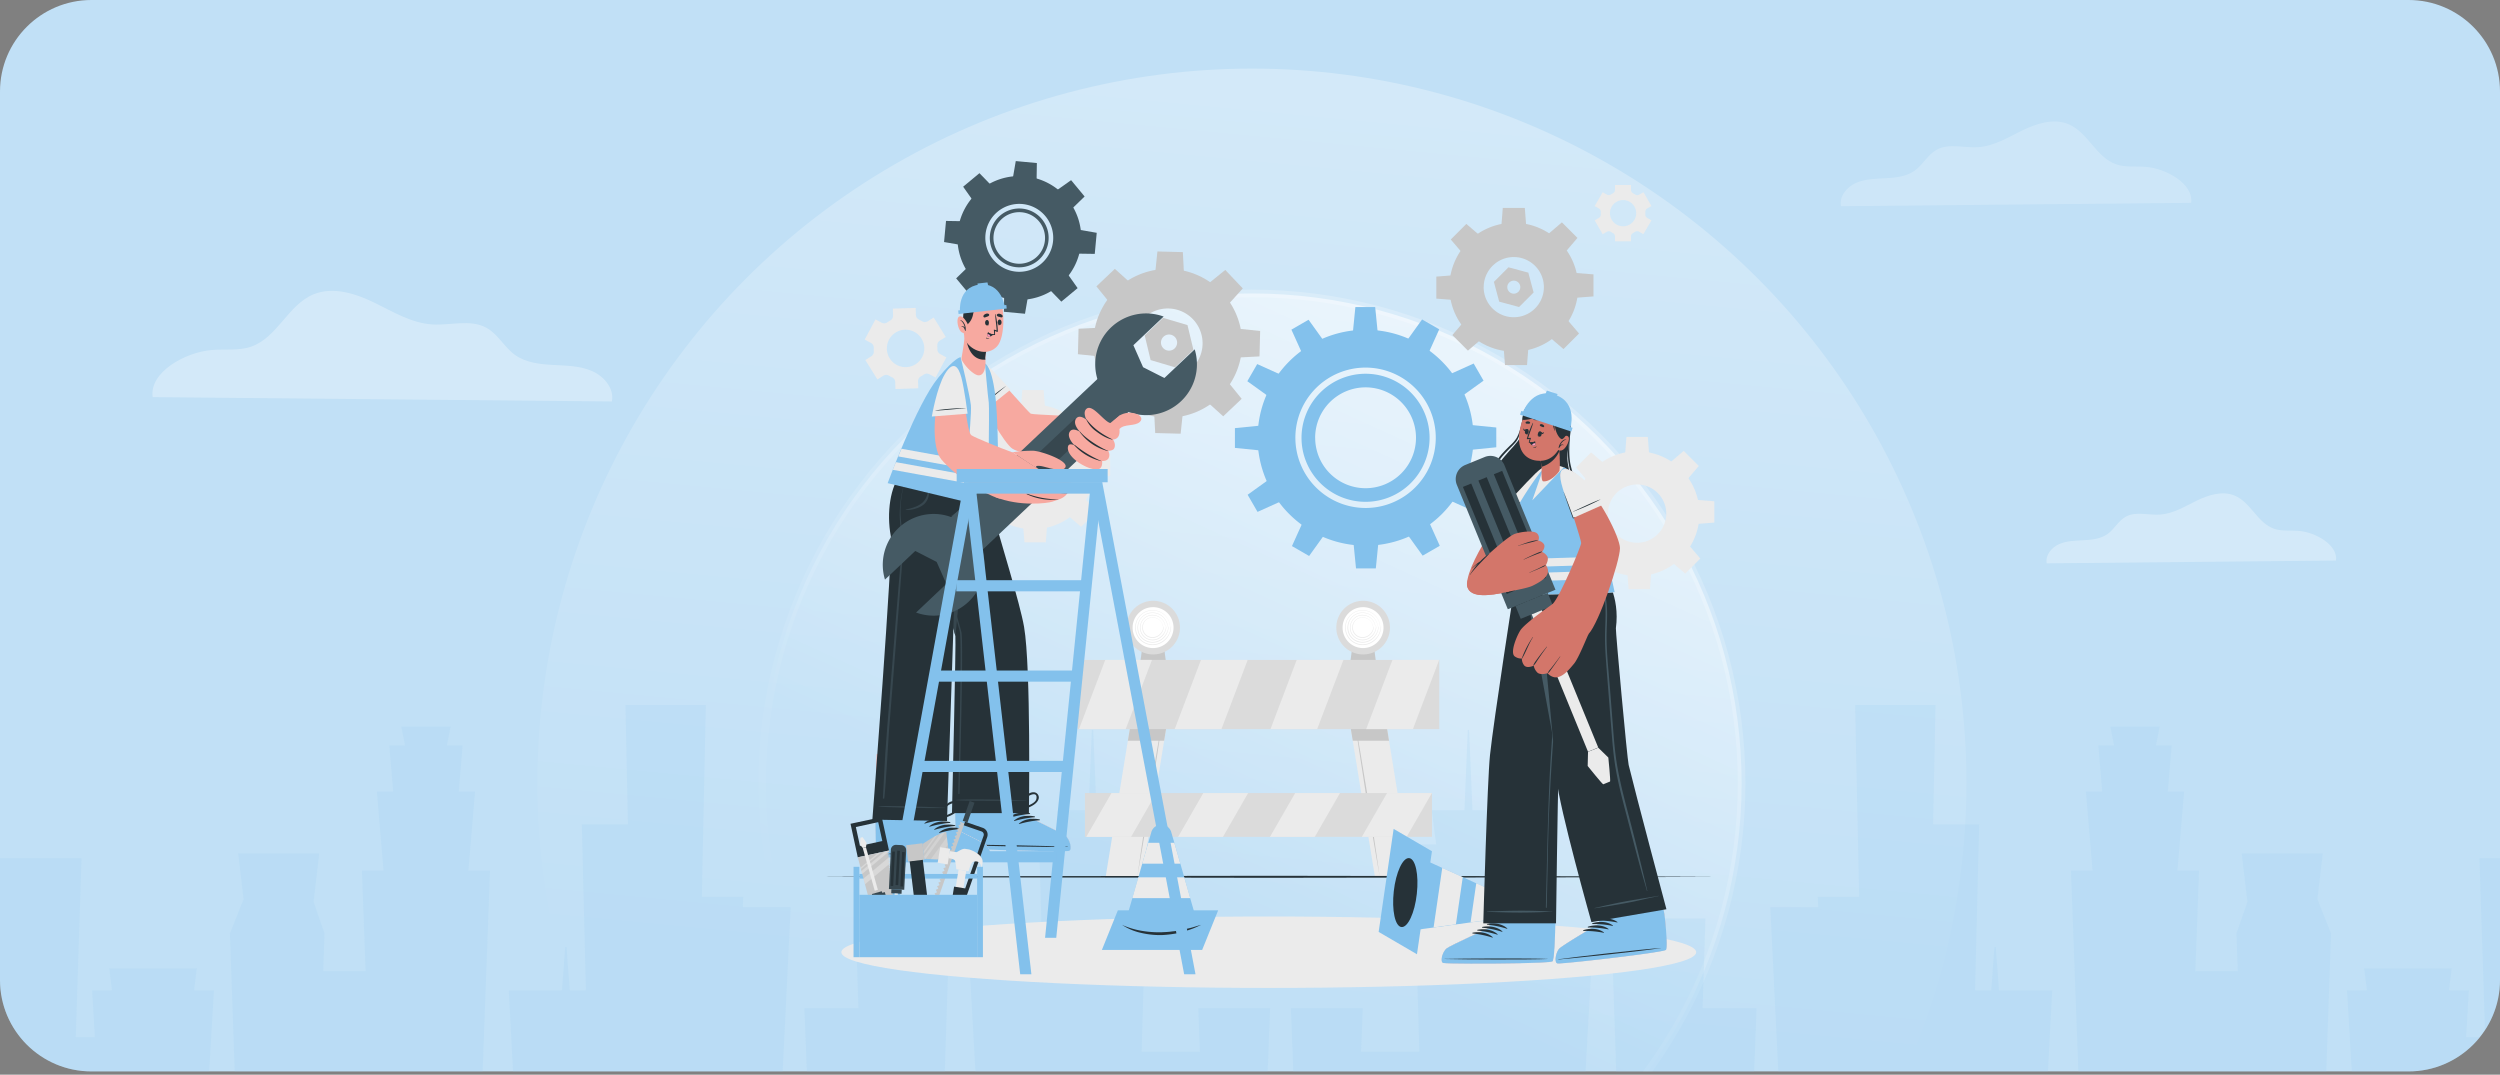 <?xml version="1.0" encoding="utf-8"?>
<svg width="656" height="282" viewBox="0 0 656 282" fill="none" xmlns="http://www.w3.org/2000/svg">
  <rect x="0" y="0" width="656" height="282" fill="#808080" stroke="none"/>
  <g clip-path="url(#clip0_39059_119271)">
    <path d="M0 24C0 10.745 10.745 0 24 0H632C645.255 0 656 10.745 656 24V257.14C656 270.395 645.255 281.14 632 281.14H24C10.745 281.14 0 270.395 0 257.14V24Z" fill="#C1E0F6"/>
    <circle cx="328.5" cy="205.5" r="187.5" fill="url(#paint0_linear_39059_119271)" fill-opacity="0.3"/>
    <circle cx="328.5" cy="205.5" r="128.5" fill="url(#paint1_linear_39059_119271)" fill-opacity="0.9" stroke="url(#paint2_linear_39059_119271)" stroke-width="2"/>
    <path opacity="0.21" d="M-22.262 304H335.415L336 287.461H332.399L333.277 264.551H314.415L314.849 275.981H299.569L301.121 221.575H295.153L296.332 212.598H287.73L286.852 191.51H286.506L285.628 212.598H277.46L278.64 221.575H272.671L273.532 251.547H254.305L256.345 288.245H247.689L249.215 241.031H237.225H235.309H224.49L225.244 264.551H211.072L212.207 294.058H204.749L207.48 238.034H194.923L195.012 235.313H184.166L185.212 185H164.115L164.762 216.307H152.666L153.739 259.87H149.508L148.657 248.499H148.311L147.46 259.87H133.501L135.222 292.686H126.22L128.579 228.455H122.912L124.659 207.678H120.385L121.396 195.588H117.281L118.248 190.668H112.776H110.781H105.3L106.275 195.588H102.152L103.163 207.678H98.888L100.635 228.455H94.968L95.935 254.834H84.814L85.151 244.928L82.287 236.662L83.776 223.934H77.861H68.692H62.502L63.911 235.944L60.338 244.928L61.783 286.982H54.547L56.143 259.87H50.928L51.647 254.094H28.669L29.387 259.87H24.173L24.891 272.156H19.88L21.397 225.182H-9.341L-8.401 254.406H-24L-22.262 304Z" fill="#9DCEEE"/>
    <path opacity="0.21" d="M694.262 304H336.585L336 287.461H339.601L338.723 264.551H357.585L357.151 275.981H372.431L370.879 221.575H376.847L375.668 212.598H384.27L385.148 191.51H385.494L386.372 212.598H394.54L393.36 221.575H399.329L398.468 251.547H417.695L415.655 288.245H424.311L422.785 241.031H434.775H436.691H447.51L446.756 264.551H460.928L459.793 294.058H467.251L464.52 238.034H477.077L476.988 235.313H487.834L486.788 185H507.885L507.238 216.307H519.334L518.261 259.87H522.492L523.343 248.499H523.689L524.54 259.87H538.499L536.778 292.686H545.78L543.421 228.455H549.088L547.341 207.678H551.615L550.604 195.588H554.719L553.752 190.668H559.224H561.219H566.7L565.725 195.588H569.848L568.837 207.678H573.112L571.365 228.455H577.032L576.065 254.834H587.186L586.849 244.928L589.713 236.662L588.223 223.934H594.139H603.308H609.499L608.088 235.944L611.662 244.928L610.217 286.982H617.453L615.857 259.87H621.072L620.353 254.094H643.331L642.613 259.87H647.827L647.109 272.156H652.12L650.603 225.182H681.341L680.401 254.406H696L694.262 304Z" fill="#9DCEEE"/>
    <path opacity="0.3" d="M40.063 104.175C39.137 97.693 48.598 92.377 55.7 91.835C59.097 91.563 62.606 92.079 65.807 90.994C72.769 88.661 75.548 79.982 82.314 77.216C87.395 75.154 93.234 76.999 98.147 79.385C103.06 81.772 107.917 84.783 113.419 85.135C118.192 85.434 123.385 83.725 127.568 85.976C130.684 87.658 132.312 91.129 135.176 93.164C137.983 95.171 141.661 95.578 145.142 95.767C148.623 95.957 152.245 95.984 155.417 97.395C158.589 98.805 161.228 102.033 160.554 105.341L40.063 104.202V104.175Z" fill="white"/>
    <path opacity="0.3" d="M612.961 147.107C613.537 143.007 607.588 139.639 603.111 139.295C600.973 139.122 598.757 139.445 596.741 138.757C592.364 137.272 590.614 131.784 586.337 130.03C583.146 128.717 579.467 129.89 576.365 131.396C573.274 132.913 570.205 134.818 566.748 135.033C563.734 135.216 560.466 134.14 557.84 135.561C555.879 136.626 554.849 138.821 553.043 140.112C551.27 141.382 548.965 141.651 546.771 141.759C544.578 141.877 542.306 141.899 540.301 142.781C538.307 143.674 536.645 145.719 537.066 147.817L612.95 147.085L612.961 147.107Z" fill="white"/>
    <path opacity="0.2" d="M574.953 53.244C575.65 48.281 568.448 44.203 563.03 43.787C560.441 43.578 557.759 43.969 555.318 43.135C550.02 41.338 547.901 34.694 542.724 32.571C538.861 30.982 534.408 32.402 530.653 34.225C526.911 36.062 523.195 38.368 519.011 38.628C515.363 38.85 511.406 37.547 508.227 39.267C505.853 40.556 504.606 43.214 502.42 44.777C500.274 46.314 497.484 46.639 494.829 46.77C492.173 46.913 489.424 46.939 486.996 48.007C484.582 49.088 482.57 51.563 483.08 54.103L574.94 53.218L574.953 53.244Z" fill="white"/>
    <g id="freepik--background-complete--inject-69" transform="matrix(0.537, 0, 0, 0.537, 198.676, 9.091)" style="">
      <path d="M61.67,166.65a2.65,2.65,0,0,1,2.78,0l.72.41.74.37a2.64,2.64,0,0,1,1.55,2.3l.11,3.43,11.16-.35-.11-3.42A2.65,2.65,0,0,1,80,167c.48-.27,1-.56,1.41-.88a2.64,2.64,0,0,1,2.77-.17l3,1.61,5.28-9.84-3-1.62a2.65,2.65,0,0,1-1.38-2.41,15.35,15.35,0,0,0-.06-1.66,2.68,2.68,0,0,1,1.23-2.5l2.92-1.81-5.89-9.49-2.93,1.82a2.68,2.68,0,0,1-2.77,0c-.24-.14-.47-.28-.72-.41l-.73-.37a2.67,2.67,0,0,1-1.56-2.31l-.1-3.43-11.16.35.1,3.41a2.63,2.63,0,0,1-1.39,2.41,14.65,14.65,0,0,0-1.42.88,2.68,2.68,0,0,1-2.78.18l-3-1.62L52.56,149l3,1.62A2.66,2.66,0,0,1,57,153a13.37,13.37,0,0,0,0,1.67,2.64,2.64,0,0,1-1.23,2.49L52.87,159l5.89,9.49ZM64.46,149a9.15,9.15,0,1,1,3.75,12.39A9.16,9.16,0,0,1,64.46,149Z" style="fill:#ebebeb"/>
      <path d="M411.32,84.94a1.89,1.89,0,0,1,.91,1.73c0,.19,0,.38,0,.58s0,.38,0,.58a1.87,1.87,0,0,1-.91,1.72l-2.08,1.2,3.91,6.77,2.08-1.2a1.87,1.87,0,0,1,1.95.07,10.23,10.23,0,0,0,1,.59,1.87,1.87,0,0,1,1,1.65V101H427v-2.4a1.87,1.87,0,0,1,1-1.65,10.23,10.23,0,0,0,1-.59,1.87,1.87,0,0,1,1.95-.07l2.08,1.2L437,90.75l-2.09-1.21a1.84,1.84,0,0,1-.9-1.72c0-.19,0-.38,0-.57s0-.39,0-.58a1.87,1.87,0,0,1,.91-1.73l2.08-1.2L433.11,77,431,78.17a1.87,1.87,0,0,1-2-.07c-.33-.21-.67-.41-1-.59a1.86,1.86,0,0,1-1-1.65V73.47h-7.82v2.39a1.86,1.86,0,0,1-1,1.65c-.35.18-.69.38-1,.59a1.87,1.87,0,0,1-1.95.07L413.15,77l-3.91,6.77Zm11.81-4.11a6.41,6.41,0,1,1-6.41,6.42A6.42,6.42,0,0,1,423.13,80.83Z" style="fill:#ebebeb"/>
      <path d="M399.52,234.06A30.47,30.47,0,1,0,430,203.59,30.47,30.47,0,0,0,399.52,234.06Zm16.23,0A14.24,14.24,0,1,1,430,248.29,14.24,14.24,0,0,1,415.75,234.06Z" style="fill:#ebebeb"/>
      <polygon points="424.13 204.85 435.85 204.85 435.2 196.56 424.78 196.56 424.13 204.85" style="fill:#ebebeb"/>
      <polygon points="446.43 208.8 454.72 217.09 460.13 210.76 452.75 203.39 446.43 208.8" style="fill:#ebebeb"/>
      <polygon points="459.41 227.36 459.41 239.08 467.71 238.43 467.71 228.01 459.41 227.36" style="fill:#ebebeb"/>
      <polygon points="455.46 249.67 447.18 257.95 453.5 263.36 460.87 255.99 455.46 249.67" style="fill:#ebebeb"/>
      <polygon points="436.9 262.65 425.18 262.65 425.83 270.94 436.25 270.94 436.9 262.65" style="fill:#ebebeb"/>
      <polygon points="414.6 258.7 406.31 250.41 400.9 256.74 408.27 264.11 414.6 258.7" style="fill:#ebebeb"/>
      <polygon points="401.62 240.14 401.62 228.42 393.32 229.06 393.32 239.49 401.62 240.14" style="fill:#ebebeb"/>
      <polygon points="405.56 217.83 413.85 209.55 407.53 204.14 400.16 211.51 405.56 217.83" style="fill:#ebebeb"/>
      <path d="M104.3,211.19a30.48,30.48,0,1,0,30.48-30.47A30.48,30.48,0,0,0,104.3,211.19Zm16.24,0a14.24,14.24,0,1,1,14.24,14.22A14.25,14.25,0,0,1,120.54,211.19Z" style="fill:#ebebeb"/>
      <polygon points="128.92 181.98 140.63 181.98 139.99 173.68 129.56 173.68 128.92 181.98" style="fill:#ebebeb"/>
      <polygon points="151.22 185.93 159.51 194.21 164.91 187.89 157.54 180.52 151.22 185.93" style="fill:#ebebeb"/>
      <polygon points="164.2 204.49 164.2 216.21 172.5 215.56 172.5 205.14 164.2 204.49" style="fill:#ebebeb"/>
      <polygon points="160.25 226.79 151.97 235.08 158.29 240.49 165.66 233.12 160.25 226.79" style="fill:#ebebeb"/>
      <polygon points="141.69 239.77 129.97 239.77 130.62 248.07 141.04 248.07 141.69 239.77" style="fill:#ebebeb"/>
      <polygon points="119.39 235.82 111.1 227.54 105.69 233.86 113.06 241.23 119.39 235.82" style="fill:#ebebeb"/>
      <polygon points="106.41 217.26 106.41 205.54 98.11 206.19 98.11 216.61 106.41 217.26" style="fill:#ebebeb"/>
      <polygon points="110.36 194.96 118.64 186.67 112.32 181.26 104.95 188.63 110.36 194.96" style="fill:#ebebeb"/>
      <polygon points="201.18 330.93 200.07 337.72 198.88 345.01 188.04 411.51 170.3 411.51 181.15 345.01 182.34 337.72 183.44 330.93 201.18 330.93" style="fill:#ebebeb"/>
      <path d="M198.61,330.93c-.94,6.74-1.94,13.46-3,20.19l-3.12,20.15-3.28,20.14-1.69,10-1.76,10.05,1.44-10.1,1.51-10.08,3.13-20.16L195.16,351C196.28,344.33,197.41,337.63,198.61,330.93Z" style="fill:#c7c7c7"/>
      <polygon points="200.07 337.72 198.88 345.01 181.15 345.01 182.34 337.72 200.07 337.72" style="fill:#c7c7c7"/>
      <polygon points="288.74 330.93 289.84 337.72 291.03 345.01 301.87 411.51 319.61 411.51 308.76 345.01 307.58 337.72 306.47 330.93 288.74 330.93" style="fill:#ebebeb"/>
      <path d="M291.36,330.93c.93,6.74,1.94,13.46,3,20.19l3.12,20.15,3.28,20.14,1.69,10,1.76,10.05-1.44-10.1-1.51-10.08-3.13-20.16L294.81,351C293.69,344.33,292.56,337.63,291.36,330.93Z" style="fill:#c7c7c7"/>
      <polygon points="289.84 337.72 307.58 337.72 308.76 345.01 291.03 345.01 289.84 337.72" style="fill:#c7c7c7"/>
      <polygon points="200.53 312.23 186.47 312.23 188.22 299.12 198.78 299.12 200.53 312.23" style="fill:#c7c7c7"/>
      <path d="M206.61,289.75a13.11,13.11,0,1,1-13.11-13.11A13.1,13.1,0,0,1,206.61,289.75Z" style="fill:#dbdbdb"/>
      <path d="M203.46,289.75a10,10,0,1,1-10-10A10,10,0,0,1,203.46,289.75Z" style="fill:#fff"/>
      <path d="M201.83,289.17a8.64,8.64,0,0,0-3.26-6.11,8.78,8.78,0,0,0-6.7-1.76,8.45,8.45,0,0,0-5.76,3.75,8.81,8.81,0,0,0-1.05,7.18,8.28,8.28,0,0,0,3.89,4.93,8.72,8.72,0,0,0,6.1.94,9,9,0,0,0,5.12-3.14,9.39,9.39,0,0,0,2.1-5.55c0-.09,0-.17-.07-.18s-.09.08-.1.18a8.59,8.59,0,0,1-.47,2.4,9.56,9.56,0,0,1-1.1,2.16,9.88,9.88,0,0,1-1.63,1.79,10.64,10.64,0,0,1-2.07,1.34,8.31,8.31,0,0,1-6.8.16,8.15,8.15,0,0,1-4.61-5.06,8.45,8.45,0,0,1,.87-7,8.06,8.06,0,0,1,5.61-3.69,8.64,8.64,0,0,1,8.25,3.29,8.42,8.42,0,0,1,1.11,2.07,10,10,0,0,1,.53,2.31s0,0,0,0S201.83,289.2,201.83,289.17Z" style="fill:#ebebeb"/>
      <path d="M200.66,289.18a7.46,7.46,0,0,0-2.82-5.22,7.67,7.67,0,0,0-5.73-1.52,7.24,7.24,0,0,0-5,3.18,7.62,7.62,0,0,0-1,6.22,7.13,7.13,0,0,0,3.38,4.31,7.52,7.52,0,0,0,5.32.8,7.86,7.86,0,0,0,4.43-2.75,8.32,8.32,0,0,0,1.82-4.81c0-.08,0-.15-.08-.16s-.09.07-.1.15a7.91,7.91,0,0,1-4.55,6.64,7.14,7.14,0,0,1-5.88.17,7,7,0,0,1-4-4.39,7.3,7.3,0,0,1,.8-6,6.93,6.93,0,0,1,4.83-3.11,7.5,7.5,0,0,1,7,2.79,8.18,8.18,0,0,1,1,1.76,9.52,9.52,0,0,1,.47,2s0,0,0,0S200.67,289.2,200.66,289.18Z" style="fill:#ebebeb"/>
      <path d="M199.49,289.19a6.25,6.25,0,0,0-2.39-4.32,6.49,6.49,0,0,0-4.74-1.29,6.07,6.07,0,0,0-4.21,2.61,6.49,6.49,0,0,0-.89,5.27,5.93,5.93,0,0,0,2.87,3.68,6.39,6.39,0,0,0,4.54.66,6.69,6.69,0,0,0,3.74-2.36,7.18,7.18,0,0,0,1.53-4.07.12.12,0,0,0-.08-.14s-.09.06-.09.13a6.8,6.8,0,0,1-3.84,5.59,6,6,0,0,1-5,.18,5.88,5.88,0,0,1-3.36-3.73,6.09,6.09,0,0,1,.72-5,5.74,5.74,0,0,1,4.06-2.54,7,7,0,0,1,3.21.38,6.14,6.14,0,0,1,2.61,1.92,6.93,6.93,0,0,1,.82,1.45,7.39,7.39,0,0,1,.42,1.65s0,0,0,0S199.5,289.21,199.49,289.19Z" style="fill:#ebebeb"/>
      <path d="M198.33,289.2a5.18,5.18,0,0,0-2-3.43,5.35,5.35,0,0,0-3.77-1,4.89,4.89,0,0,0-3.44,2,5.3,5.3,0,0,0-.8,4.3,4.84,4.84,0,0,0,2.35,3.06,5.17,5.17,0,0,0,3.76.52,5.44,5.44,0,0,0,3.05-2,5.94,5.94,0,0,0,1.26-3.33.1.1,0,0,0-.08-.11s-.09,0-.1.11a5.65,5.65,0,0,1-3.11,4.53,4.86,4.86,0,0,1-4.05.19,4.71,4.71,0,0,1-2.73-3.06,4.9,4.9,0,0,1,.64-4.08,4.59,4.59,0,0,1,3.28-2,5.91,5.91,0,0,1,2.53.32,5,5,0,0,1,2.08,1.49,5.46,5.46,0,0,1,.68,1.14,7.64,7.64,0,0,1,.37,1.31,0,0,0,0,0,0,0S198.33,289.21,198.33,289.2Z" style="fill:#ebebeb"/>
      <polygon points="303.14 312.23 289.08 312.23 290.83 299.12 301.39 299.12 303.14 312.23" style="fill:#c7c7c7"/>
      <path d="M309.22,289.75a13.11,13.11,0,1,1-13.11-13.11A13.1,13.1,0,0,1,309.22,289.75Z" style="fill:#dbdbdb"/>
      <path d="M306.07,289.75a10,10,0,1,1-10-10A10,10,0,0,1,306.07,289.75Z" style="fill:#fff"/>
      <path d="M304.44,289.17a8.64,8.64,0,0,0-3.26-6.11,8.78,8.78,0,0,0-6.7-1.76,8.45,8.45,0,0,0-5.76,3.75,8.81,8.81,0,0,0-1.05,7.18,8.28,8.28,0,0,0,3.89,4.93,8.72,8.72,0,0,0,6.1.94,9,9,0,0,0,5.12-3.14,9.39,9.39,0,0,0,2.1-5.55c0-.09,0-.17-.07-.18s-.09.08-.1.18a8.59,8.59,0,0,1-.47,2.4,9.16,9.16,0,0,1-1.1,2.16,9.88,9.88,0,0,1-1.63,1.79,10.64,10.64,0,0,1-2.07,1.34,8.31,8.31,0,0,1-6.8.16A8.15,8.15,0,0,1,288,292.2a8.45,8.45,0,0,1,.87-7,8.06,8.06,0,0,1,5.61-3.69,8.64,8.64,0,0,1,8.25,3.29,8.42,8.42,0,0,1,1.11,2.07,10,10,0,0,1,.53,2.31s0,0,0,0S304.44,289.2,304.44,289.17Z" style="fill:#ebebeb"/>
      <path d="M303.27,289.18a7.46,7.46,0,0,0-2.82-5.22,7.67,7.67,0,0,0-5.73-1.52,7.24,7.24,0,0,0-5,3.18,7.62,7.62,0,0,0-1,6.22,7.13,7.13,0,0,0,3.38,4.31,7.52,7.52,0,0,0,5.32.8,7.86,7.86,0,0,0,4.43-2.75,8.32,8.32,0,0,0,1.82-4.81c0-.08,0-.15-.08-.16s-.09.07-.1.15A7.91,7.91,0,0,1,299,296a7.14,7.14,0,0,1-5.88.17,7,7,0,0,1-4-4.39,7.3,7.3,0,0,1,.8-6,6.93,6.93,0,0,1,4.83-3.11,7.5,7.5,0,0,1,7,2.79,8.18,8.18,0,0,1,1,1.76,9.52,9.52,0,0,1,.47,2s0,0,0,0S303.28,289.2,303.27,289.18Z" style="fill:#ebebeb"/>
      <path d="M302.1,289.19a6.25,6.25,0,0,0-2.39-4.32,6.49,6.49,0,0,0-4.74-1.29,6.07,6.07,0,0,0-4.21,2.61,6.49,6.49,0,0,0-.89,5.27,5.93,5.93,0,0,0,2.87,3.68,6.39,6.39,0,0,0,4.54.66,6.69,6.69,0,0,0,3.74-2.36,7.18,7.18,0,0,0,1.53-4.07.12.12,0,0,0-.08-.14s-.09.06-.09.13a6.78,6.78,0,0,1-3.84,5.59,6,6,0,0,1-5,.18,5.88,5.88,0,0,1-3.36-3.73,6.09,6.09,0,0,1,.72-5,5.74,5.74,0,0,1,4.06-2.54,7,7,0,0,1,3.21.38,6.14,6.14,0,0,1,2.61,1.92,6.93,6.93,0,0,1,.82,1.45,7.39,7.39,0,0,1,.42,1.65s0,0,0,0S302.11,289.21,302.1,289.19Z" style="fill:#ebebeb"/>
      <path d="M300.94,289.2a5.18,5.18,0,0,0-2-3.43,5.35,5.35,0,0,0-3.77-1,4.89,4.89,0,0,0-3.44,2,5.3,5.3,0,0,0-.8,4.3,4.84,4.84,0,0,0,2.35,3.06,5.17,5.17,0,0,0,3.76.52,5.5,5.5,0,0,0,3.06-2,6,6,0,0,0,1.25-3.33.1.1,0,0,0-.08-.11c-.05,0-.09,0-.1.11a5.65,5.65,0,0,1-3.11,4.53,4.86,4.86,0,0,1-4.05.19,4.71,4.71,0,0,1-2.73-3.06,4.9,4.9,0,0,1,.64-4.08,4.59,4.59,0,0,1,3.28-2,5.91,5.91,0,0,1,2.53.32,5,5,0,0,1,2.08,1.49,5.46,5.46,0,0,1,.68,1.14,7.64,7.64,0,0,1,.37,1.31,0,0,0,0,0,0,0S300.94,289.21,300.94,289.2Z" style="fill:#ebebeb"/>
      <rect x="156.59" y="305.54" width="176.72" height="33.8" style="fill:#dbdbdb"/>
      <polygon points="192.92 305.54 180.09 339.35 157.27 339.35 170.09 305.54 192.92 305.54" style="fill:#ebebeb"/>
      <polygon points="239.7 305.54 226.88 339.35 204.04 339.35 216.87 305.54 239.7 305.54" style="fill:#ebebeb"/>
      <polygon points="286.48 305.54 273.65 339.35 250.83 339.35 263.65 305.54 286.48 305.54" style="fill:#ebebeb"/>
      <polygon points="333.26 305.54 320.43 339.35 297.6 339.35 310.43 305.54 333.26 305.54" style="fill:#ebebeb"/>
      <rect x="160.17" y="370.6" width="169.57" height="21.39" style="fill:#dbdbdb"/>
      <polygon points="195.02 370.6 182.72 391.99 160.82 391.99 173.13 370.6 195.02 370.6" style="fill:#ebebeb"/>
      <polygon points="239.91 370.6 227.61 391.99 205.7 391.99 218.01 370.6 239.91 370.6" style="fill:#ebebeb"/>
      <polygon points="284.8 370.6 272.49 391.99 250.59 391.99 262.9 370.6 284.8 370.6" style="fill:#ebebeb"/>
      <polygon points="329.69 370.6 317.38 391.99 295.47 391.99 307.78 370.6 329.69 370.6" style="fill:#ebebeb"/>
    </g>
    <g id="freepik--Shadow--inject-69" transform="matrix(0.537, 0, 0, 0.537, 198.676, 9.091)" style="">
      <ellipse cx="250" cy="448.36" rx="208.86" ry="17.45" style="fill:#ebebeb"/>
    </g>
    <g id="freepik--Floor--inject-69" transform="matrix(0.537, 0, 0, 0.537, 198.676, 9.091)" style="">
      <polygon points="30.64 411.51 85.48 411.27 140.32 411.18 250 411.01 359.68 411.18 414.52 411.27 469.36 411.51 414.52 411.76 359.68 411.84 250 412.01 140.32 411.84 85.48 411.75 30.64 411.51" style="fill:#263238"/>
    </g>
    <g id="freepik--Gears--inject-69" transform="matrix(0.537, 0, 0, 0.537, 198.676, 9.091)" style="">
      <path d="M338.26,123.39a31.47,31.47,0,1,0,31.47-31.46A31.47,31.47,0,0,0,338.26,123.39Zm16.77,0a14.7,14.7,0,1,1,14.7,14.69A14.7,14.7,0,0,1,355,123.39Z" style="fill:#c7c7c7"/>
      <polygon points="363.68 93.23 375.77 93.23 375.11 84.67 364.35 84.67 363.68 93.23" style="fill:#c7c7c7"/>
      <polygon points="386.7 97.31 395.26 105.86 400.84 99.33 393.23 91.72 386.7 97.31" style="fill:#c7c7c7"/>
      <polygon points="400.11 116.47 400.11 128.57 408.67 127.91 408.67 117.14 400.11 116.47" style="fill:#c7c7c7"/>
      <polygon points="396.03 139.5 387.48 148.06 394 153.64 401.61 146.03 396.03 139.5" style="fill:#c7c7c7"/>
      <polygon points="376.86 152.91 364.76 152.91 365.43 161.47 376.19 161.47 376.86 152.91" style="fill:#c7c7c7"/>
      <polygon points="353.83 148.83 345.28 140.27 339.7 146.8 347.31 154.41 353.83 148.83" style="fill:#c7c7c7"/>
      <polygon points="340.43 129.66 340.43 117.56 331.87 118.23 331.87 128.99 340.43 129.66" style="fill:#c7c7c7"/>
      <polygon points="344.51 106.63 353.06 98.08 346.54 92.49 338.93 100.1 344.51 106.63" style="fill:#c7c7c7"/>
      <path d="M376.83,116.29l-9.71-2.6L360,120.8l2.6,9.69,9.7,2.6,7.11-7.1Zm-7.1,10.28a3.18,3.18,0,1,1,3.18-3.18A3.18,3.18,0,0,1,369.73,126.57Z" style="fill:#c7c7c7"/>
      <path d="M266,197a31.29,31.29,0,1,0,31.28-31.3A31.33,31.33,0,0,0,266,197Zm6.66,0a24.64,24.64,0,1,1,24.62,24.63A24.62,24.62,0,0,1,272.68,197ZM266,197a31.29,31.29,0,1,0,31.28-31.3A31.33,31.33,0,0,0,266,197Zm6.66,0a24.64,24.64,0,1,1,24.62,24.63A24.62,24.62,0,0,1,272.68,197Zm-28.12,0A52.75,52.75,0,1,0,297.3,144.2,52.74,52.74,0,0,0,244.56,197ZM263,197a34.3,34.3,0,1,1,34.28,34.29A34.34,34.34,0,0,1,263,197Zm3,0a31.29,31.29,0,1,0,31.28-31.3A31.33,31.33,0,0,0,266,197Zm6.66,0a24.64,24.64,0,1,1,24.62,24.63A24.62,24.62,0,0,1,272.68,197Z" style="fill:#83C1EC"/>
      <polygon points="291.12 145.15 303.2 145.15 301.99 133.1 292.32 133.1 291.12 145.15" style="fill:#83C1EC"/>
      <polygon points="317.85 149 328.31 155.03 333.29 143.99 324.92 139.16 317.85 149" style="fill:#83C1EC"/>
      <polygon points="339.07 165.69 345.11 176.15 354.95 169.08 350.12 160.7 339.07 165.69" style="fill:#83C1EC"/>
      <polygon points="349.11 190.76 349.11 202.84 361.17 201.63 361.17 191.96 349.11 190.76" style="fill:#83C1EC"/>
      <polygon points="345.27 217.49 339.23 227.95 350.27 232.93 355.11 224.56 345.27 217.49" style="fill:#83C1EC"/>
      <polygon points="328.58 238.71 318.12 244.75 325.19 254.59 333.56 249.76 328.58 238.71" style="fill:#83C1EC"/>
      <polygon points="303.51 248.75 291.43 248.75 292.63 260.81 302.31 260.81 303.51 248.75" style="fill:#83C1EC"/>
      <polygon points="276.78 244.91 266.32 238.87 261.33 249.91 269.71 254.75 276.78 244.91" style="fill:#83C1EC"/>
      <polygon points="255.55 228.22 249.51 217.76 239.67 224.83 244.51 233.2 255.55 228.22" style="fill:#83C1EC"/>
      <polygon points="245.51 203.15 245.51 191.07 233.46 192.27 233.46 201.94 245.51 203.15" style="fill:#83C1EC"/>
      <polygon points="249.36 176.42 255.4 165.96 244.35 160.97 239.52 169.35 249.36 176.42" style="fill:#83C1EC"/>
      <polygon points="266.05 155.19 276.51 149.15 269.44 139.31 261.06 144.15 266.05 155.19" style="fill:#83C1EC"/>
      <path d="M126.75,113.64a14.36,14.36,0,1,0-13-15.63A14.35,14.35,0,0,0,126.75,113.64ZM115.53,98.18a12.6,12.6,0,1,1,11.37,13.71A12.59,12.59,0,0,1,115.53,98.18Zm11.22,15.46a14.36,14.36,0,1,0-13-15.63A14.35,14.35,0,0,0,126.75,113.64ZM115.53,98.18a12.6,12.6,0,1,1,11.37,13.71A12.59,12.59,0,0,1,115.53,98.18Zm11.22,15.46a14.36,14.36,0,1,0-13-15.63A14.35,14.35,0,0,0,126.75,113.64ZM115.53,98.18a12.6,12.6,0,1,1,11.37,13.71A12.59,12.59,0,0,1,115.53,98.18Zm9.74,31.3A30.26,30.26,0,1,0,98,96.55,30.28,30.28,0,0,0,125.27,129.48ZM111.56,97.81a16.59,16.59,0,1,1,15,18A16.61,16.61,0,0,1,111.56,97.81Zm2.23.2a14.35,14.35,0,1,0,15.61-13A14.34,14.34,0,0,0,113.79,98Zm1.74.17a12.6,12.6,0,1,1,11.37,13.71A12.59,12.59,0,0,1,115.53,98.18Zm11.22,15.46a14.36,14.36,0,1,0-13-15.63A14.35,14.35,0,0,0,126.75,113.64ZM115.53,98.18a12.6,12.6,0,1,1,11.37,13.71A12.59,12.59,0,0,1,115.53,98.18Zm11.22,15.46a14.36,14.36,0,1,0-13-15.63A14.35,14.35,0,0,0,126.75,113.64ZM115.53,98.18a12.6,12.6,0,1,1,11.37,13.71A12.59,12.59,0,0,1,115.53,98.18Z" style="fill:#455a64"/>
      <polygon points="124.97 69.93 136.55 71 136.68 62.74 126.37 61.78 124.97 69.93" style="fill:#455a64"/>
      <polygon points="146.66 75.88 154.09 84.83 160.01 79.08 153.41 71.11 146.66 75.88" style="fill:#455a64"/>
      <polygon points="157.78 95.42 156.71 107.01 164.97 107.13 165.93 96.83 157.78 95.42" style="fill:#455a64"/>
      <polygon points="151.83 117.11 142.88 124.54 148.63 130.47 156.6 123.86 151.83 117.11" style="fill:#455a64"/>
      <polygon points="132.29 128.24 120.7 127.16 120.58 135.42 130.88 136.38 132.29 128.24" style="fill:#455a64"/>
      <polygon points="110.6 122.29 103.17 113.33 97.24 119.09 103.85 127.05 110.6 122.29" style="fill:#455a64"/>
      <polygon points="99.47 102.74 100.55 91.16 92.29 91.03 91.33 101.34 99.47 102.74" style="fill:#455a64"/>
      <polygon points="105.42 81.05 114.38 73.62 108.62 67.69 100.66 74.31 105.42 81.05" style="fill:#455a64"/>
      <path d="M164.29,149.87a36.35,36.35,0,1,0,37.29-35.38A36.35,36.35,0,0,0,164.29,149.87Zm19.37.51a17,17,0,1,1,16.52,17.42A17,17,0,0,1,183.66,150.38Z" style="fill:#c7c7c7"/>
      <polygon points="194.56 115.81 208.53 116.18 208.02 106.27 195.59 105.94 194.56 115.81" style="fill:#c7c7c7"/>
      <polygon points="221.03 121.22 230.65 131.37 237.3 124 228.74 114.97 221.03 121.22" style="fill:#c7c7c7"/>
      <polygon points="235.92 143.77 235.56 157.74 245.47 157.23 245.79 144.8 235.92 143.77" style="fill:#c7c7c7"/>
      <polygon points="230.51 170.24 220.37 179.86 227.74 186.5 236.76 177.95 230.51 170.24" style="fill:#c7c7c7"/>
      <polygon points="207.97 185.13 194 184.76 194.51 194.67 206.94 195 207.97 185.13" style="fill:#c7c7c7"/>
      <polygon points="181.5 179.72 171.88 169.58 165.23 176.95 173.79 185.97 181.5 179.72" style="fill:#c7c7c7"/>
      <polygon points="166.61 157.18 166.98 143.21 157.06 143.72 156.74 156.15 166.61 157.18" style="fill:#c7c7c7"/>
      <polygon points="172.02 130.71 182.16 121.09 174.79 114.44 165.77 123 172.02 130.71" style="fill:#c7c7c7"/>
      <path d="M210.28,141.92l-11.91-3.53-9,8.56,2.9,12.07,11.91,3.54,9-8.55Zm-9.12,12.49a3.94,3.94,0,1,1,4.05-3.84A3.93,3.93,0,0,1,201.16,154.41Z" style="fill:#c7c7c7"/>
    </g>
    <g id="freepik--Cones--inject-69" transform="matrix(0.537, 0, 0, 0.537, 198.676, 9.091)" style="">
      <path d="M313.84,438.52l5.57-38.31,1.61.73,2.58,1.17,11.17,5.05,10,4.52,6.59,3,10,4.53,5.49,2.48a5.28,5.28,0,0,1-1.42,9.81l-2.32.32h0l-3.65.5-10.88,1.48-7.17,1-10.9,1.49-4.55.62Z" style="fill:#83C1EC"/>
      <path d="M321.3,401.28a23.78,23.78,0,0,1-2.05,4.14c-3.4,5.29-5.86,16.15-4,28.65a16,16,0,0,0,.82,3.95l2.33-.15s10.86-23.83,46.36-17.2l-3.36-1.52-10-4.52-6.59-3-10-4.52Z" style="opacity:0.1;mix-blend-mode:multiply"/>
      <polygon points="348.61 433.78 351.38 414.66 361.4 419.19 359.49 432.3 348.61 433.78" style="fill:#ebebeb"/>
      <polygon points="330.54 436.24 334.77 407.16 344.79 411.68 341.44 434.75 330.54 436.24" style="fill:#ebebeb"/>
      <path d="M216.12,437.56H178.83l.47-1.64.76-2.62L183.32,422l2.93-10.17,1.92-6.7,2.93-10.17,1.6-5.58a5.09,5.09,0,0,1,9.56,0l.62,2.16h0l1,3.41,2.92,10.17,1.92,6.7L211.63,422l1.22,4.26Z" style="fill:#83C1EC"/>
      <polygon points="217.45 447.24 168.45 447.24 176.26 427.89 176.26 427.89 225.27 427.89 225.27 427.89 217.45 447.24 217.45 447.24" style="fill:#83C1EC"/>
      <polygon points="206.78 405.08 188.17 405.08 191.1 394.91 203.86 394.91 206.78 405.08" style="fill:#ebebeb"/>
      <polygon points="211.63 421.95 183.32 421.95 186.25 411.78 208.71 411.78 211.63 421.95" style="fill:#ebebeb"/>
      <path d="M178.31,435a39.34,39.34,0,0,0,9.45,2.88,51,51,0,0,0,9.79.74c1.63-.11,3.28-.12,4.9-.37.82-.11,1.64-.16,2.45-.31s1.61-.3,2.43-.44c.4-.08.81-.14,1.21-.23l1.2-.3,2.41-.58c1.6-.43,3.17-1,4.8-1.39-1.51.71-3,1.43-4.58,2l-2.38.82-1.2.39c-.4.12-.81.21-1.22.32l-2.45.59c-.82.18-1.66.27-2.5.41a49.66,49.66,0,0,1-5,.46,40.42,40.42,0,0,1-10.05-1.08A27.42,27.42,0,0,1,178.31,435Z" style="fill:#263238"/>
      <path d="M179.59,435.61a23.36,23.36,0,0,1,4.23,1.38c5.52,2.5,16.2,3.34,27.87-.16a15.32,15.32,0,0,0,3.64-1.33l-.47-2.2s-24.22-7-22.82-41.8l-1,3.41-2.92,10.17-1.92,6.7L183.29,422Z" style="opacity:0.1;mix-blend-mode:multiply"/>
      <polygon points="303.69 438.44 311.01 388.1 329.73 399.02 322.41 449.36 303.69 438.44 303.69 438.44" style="fill:#83C1EC"/>
      <path d="M322.34,419.85c-1,9.31-4.42,16.56-7.52,16.21s-4.78-8.17-3.74-17.47,4.42-16.56,7.53-16.21S323.39,410.55,322.34,419.85Z" style="fill:#263238"/>
    </g>
    <g id="freepik--character-2--inject-69" transform="matrix(0.537, 0, 0, 0.537, 198.676, 9.091)" style="">
      <path d="M335.36,453.55c1.73.57,51.24.43,53.13-.77.71-.44,1.11-7.66,1.35-16.39.05-1.88.09-3.82.12-5.81,0-2.34.07-4.71.08-7,.06-10.34-.08-19.45-.08-19.45H357.73v26.46l.17,5.81s-18.93,8.54-20.86,10.08S333.63,453,335.36,453.55Z" style="fill:#d3766a"/>
      <path d="M335.36,453.55c1.73.57,51.24.43,53.13-.77.71-.44,1.11-7.66,1.35-16.39.05-1.88.09-3.82.12-5.81,0-2.34.07-4.71.08-7h-32.3v7l.17,5.81s-18.93,8.54-20.86,10.08S333.63,453,335.36,453.55Z" style="fill:#fff"/>
      <path d="M335.21,453.62c1.13.37,22.22.45,37.57.13,3.55-.07,6.8-.17,9.42-.29,3.62-.16,6-.36,6.43-.61.88-.56,1.29-11.15,1.49-22.32H357.73l.17,5.84s-19,8.58-21,10.12S333.48,453,335.21,453.62Z" style="fill:#83C1EC"/>
      <path d="M335.92,451.63c8.34-.23,42-.37,50.29,0,.07,0,.07.05,0,.05-8.27.41-41.95.28-50.29,0C335.74,451.76,335.74,451.63,335.92,451.63Z" style="fill:#263238"/>
      <path d="M356.71,434.52c3.28-.62,7.3-.13,9.82,2.2.1.09,0,.23-.14.19a46.68,46.68,0,0,0-9.66-2A.21.21,0,0,1,356.71,434.52Z" style="fill:#263238"/>
      <path d="M354.35,436c3.28-.62,7.3-.13,9.81,2.21.1.09,0,.22-.14.19a46,46,0,0,0-9.66-2A.21.21,0,0,1,354.35,436Z" style="fill:#263238"/>
      <path d="M352,437.39c3.28-.62,7.3-.13,9.82,2.2.09.09,0,.23-.14.2a46.15,46.15,0,0,0-9.67-2A.21.21,0,0,1,352,437.39Z" style="fill:#263238"/>
      <path d="M349.61,438.82c3.29-.62,7.3-.13,9.82,2.21.1.09,0,.22-.14.19a46,46,0,0,0-9.66-2A.21.21,0,0,1,349.61,438.82Z" style="fill:#263238"/>
      <path d="M400.71,266.78S392,352.93,391.79,354c0,.14-.09,1.8-.17,4.51-.47,14.83-1.26,75.74-1.26,75.74H354.82s1.95-69.44,3.28-82.22c1.7-16.3,12.39-85.27,12.39-85.27Z" style="fill:#263238"/>
      <path d="M387.55,357.06q1.65-28,4.95-55.87c1.25-10.47,2.75-20.9,4.24-31.34,0-.09.16-.08.14,0-2.75,18.57-4.7,37.29-6.37,56s-2.85,37.39-3.62,56.12c-.43,10.61-.76,33.93-1.1,44.55a.2.2,0,0,1-.39,0C385.9,407.58,386.44,376,387.55,357.06Z" style="fill:#455a64"/>
      <path d="M356.69,428.48a27.7,27.7,0,0,1,2.89-.12c1.07,0,2.14-.05,3.2-.09q3.09-.12,6.18-.16,6.23-.11,12.45.09l3.42.12c1.22,0,2.44.15,3.66.15.09,0,.08.11,0,.11-2.09,0-4.2.18-6.29.25s-4.12.11-6.18.14c-4.14.06-8.3,0-12.45-.13l-3.42-.09-1.83-.08c-.54,0-1.08,0-1.62-.05A.07.07,0,1,1,356.69,428.48Z" style="fill:#455a64"/>
      <path d="M400.71,266.78S392,352.93,391.79,354c0,.14-.09,1.8-.17,4.51l-16.76-91.75Z" style="fill:#455a64"/>
      <path d="M391.21,453.77c1.79.38,51-5.21,52.73-6.6.65-.53.26-7.75-.47-16.44-.15-1.88-8-32.09-8-32.09l-33.17,3.54,9.43,32.05s-17.88,10.57-19.62,12.31S389.43,453.39,391.21,453.77Z" style="fill:#d3766a"/>
      <path d="M443.94,447.17c-1.74,1.39-50.94,7-52.73,6.6s-.82-5.5.92-7.23,19.62-12.31,19.62-12.31l-3.08-10.46,32.05-4.68c1.41,5.63,2.7,10.92,2.75,11.63C444.2,439.43,444.59,446.64,443.94,447.17Z" style="fill:#fff"/>
      <path d="M391.07,453.86c1.17.24,22.13-2,37.36-4,3.52-.46,6.74-.92,9.33-1.32,3.58-.56,6-1,6.33-1.31.65-.53.34-7.94-.62-16.49a33.53,33.53,0,0,0-1.32-5.86l-31.89,4.3,1.47,5s-18,10.62-19.74,12.37S389.29,453.47,391.07,453.86Z" style="fill:#83C1EC"/>
      <path d="M391.56,451.8c8.27-1.15,41.73-5,50-5.49.07,0,.07,0,0,.05-8.17,1.32-41.66,4.88-50,5.57C391.4,452,391.38,451.82,391.56,451.8Z" style="fill:#263238"/>
      <path d="M410.35,432.5c3.19-1,7.24-.93,10,1.11.11.08,0,.23-.11.21a45.63,45.63,0,0,0-9.82-.9A.22.22,0,0,1,410.35,432.5Z" style="fill:#263238"/>
      <path d="M408.15,434.19c3.2-1,7.24-.93,10,1.11.11.08,0,.23-.12.21a46.16,46.16,0,0,0-9.82-.91A.21.21,0,0,1,408.15,434.19Z" style="fill:#263238"/>
      <path d="M406,435.88c3.19-1,7.24-.93,10,1.11.1.08,0,.23-.12.21a46.28,46.28,0,0,0-9.82-.91A.21.21,0,0,1,406,435.88Z" style="fill:#263238"/>
      <path d="M403.76,437.56c3.2-1,7.24-.93,10,1.11.11.08,0,.23-.11.21a45.66,45.66,0,0,0-9.83-.9A.22.22,0,0,1,403.76,437.56Z" style="fill:#263238"/>
      <path d="M370.06,266.3s1.55,9.25,6.59,15.57c1.2,1.51,4.9,2.93,6.81,4.32,0,0,6.34,67.7,7.2,77.67,1.19,13.67,17,69.79,17,69.79l36.65-6.28S429,370,425.85,356.83c-.72-3-6.42-65.43-6.24-66.76,2.14-15.92-5.46-25.81-5.46-25.81Z" style="fill:#263238"/>
      <path d="M399.27,267.74a11.77,11.77,0,0,0,4.35,6.24,14.71,14.71,0,0,0,7.89,2.71c.48,0,.52.76,0,.76-5.8,0-11.65-3.67-12.5-9.67C399,267.64,399.23,267.61,399.27,267.74Z" style="fill:#455a64"/>
      <path d="M376,281.61a32.3,32.3,0,0,1,6,3.17c2,1.23,3.83,2.68,5.75,4,.07,0,0,.17-.07.12-2-1.16-4.11-2.16-6.1-3.36a37.16,37.16,0,0,1-5.65-3.79C375.8,281.71,375.87,281.58,376,281.61Z" style="fill:#455a64"/>
      <path d="M375.14,269.53c.31,1.32.7,2.64,1.05,4s.58,2.5,1,3.72a6.35,6.35,0,0,0,1.89,3.07c.51.43,1.07.81,1.61,1.21.29.21.61.41.91.62-.05-.17-.09-.35-.13-.53l-.33-1.51q-.36-1.68-.69-3.36c-.44-2.21-.86-4.44-1.42-6.62a.07.07,0,1,1,.13,0c.66,2.15,1.37,4.28,1.95,6.46.28,1.07,1.37,6.35,1.43,6.72s.1.78.13,1.17a4.76,4.76,0,0,1,.06,1.19.1.1,0,0,1-.18,0h0a5,5,0,0,1-.39-1.14c-.11-.37-.22-.76-.3-1.14,0-.14-.06-.28-.08-.42-.54-.3-1.05-.69-1.56-1s-1.1-.7-1.62-1.1a6,6,0,0,1-2-2.9,21.22,21.22,0,0,1-.8-3.8c-.24-1.5-.44-3-.72-4.51C375,269.48,375.12,269.44,375.14,269.53Z" style="fill:#455a64"/>
      <path d="M409.23,426.76c.89-.3,10-2.24,12-2.66,4.06-.85,18.05-3.08,19.25-3.31.09,0,.11.09,0,.11-2.05.38-8.1,1.81-12.17,2.72s-18.51,3.25-19.05,3.28C409.16,426.91,409.14,426.79,409.23,426.76Z" style="fill:#455a64"/>
      <path d="M427.51,387.87c-2.58-10-5.39-20-7.19-30.2-.9-5.12-1.41-10.29-1.82-15.47s-.82-10.4-1.22-15.6S416.46,316.18,416,311s-.89-10.53-.93-15.81c-.08-8.57,1.48-17.87-2.2-25.94a20.76,20.76,0,0,0-1.47-2.65.16.16,0,0,0-.27.17c4.53,7.83,3.35,17.27,3.18,25.92-.11,5.12.24,10.22.63,15.32s.81,10.43,1.22,15.64.83,10.42,1.24,15.63.78,10.26,1.49,15.36c1.38,10.07,4.14,19.91,6.69,29.74,2.63,10.11,5.23,20.25,8.15,30.27.37,1.26.72,2.52,1.07,3.77a.09.09,0,0,0,.17-.05Q431.41,403.07,427.51,387.87Z" style="fill:#455a64"/>
      <path d="M376,181.76c2.7-2.91,7.25-3.53,11.64-2.58s9.61,3.19,10,10.22c.3,5.71-1.65,11.23-1.73,17.6s7.17,22-5,29.32c-10.95,6.55-32.81-.18-33.25-14.19-.35-11.1,13.59-21,15.12-25.39S373,185,376,181.76Z" style="fill:#263238"/>
      <path d="M373.91,188a23.7,23.7,0,0,1-2.1,9.34,9,9,0,0,1-1.4,2.07c-.55.63-1.12,1.22-1.7,1.81-1.16,1.16-2.31,2.31-3.39,3.51a32,32,0,0,0-5.44,7.86,24,24,0,0,0-2.27,9.13,20.64,20.64,0,0,1,.23-4.77,23,23,0,0,1,1.36-4.63,28.64,28.64,0,0,1,5.38-8.15c1.11-1.22,2.29-2.38,3.46-3.53a16.2,16.2,0,0,0,3.1-3.62,19.81,19.81,0,0,0,1.74-4.38A36.2,36.2,0,0,0,373.91,188Z" style="fill:#263238"/>
      <path d="M397.23,194.19c-.14,3.23-.41,6.46-.37,9.67a36.37,36.37,0,0,0,.34,4.79c.22,1.57.68,3.14,1.06,4.72s.72,3.2,1,4.82a26,26,0,0,1,.25,4.91,16.56,16.56,0,0,1-1,4.81,12,12,0,0,1-2.89,4,12.4,12.4,0,0,0,2.45-4.18,16.24,16.24,0,0,0,.74-4.69,39.68,39.68,0,0,0-1.4-9.51c-.36-1.59-.82-3.16-1-4.82a30.81,30.81,0,0,1-.18-4.89A74.19,74.19,0,0,1,397.23,194.19Z" style="fill:#263238"/>
      <path d="M387,215.54c-1.32,5.4-17,56-20.1,56.68-9.14,2.06-20.12,3.57-20-3.93.25-11.77,22.37-42.74,33-53C386.85,208.47,388.25,210.21,387,215.54Z" style="fill:#d3766a"/>
      <path d="M366,229.57l16.28,3.88s4.67-15.79,5.43-19.87-2.44-4-7.36.79S366,229.57,366,229.57Z" style="fill:#ebebeb"/>
      <path d="M368.54,227.71c-.11,0-.16,0-.05.08a117.4,117.4,0,0,0,14.43,2.88s0,0,0-.06C380.63,229.84,369.78,228,368.54,227.71Z" style="fill:#263238"/>
      <path d="M371.46,248.79l-3,25s40.52-.36,50.56-1.31c0,0-9.3-46.27-20.39-57.76-5.55-5.74-11.89-5.15-15.84-.95-1,1.06-12.83,17.5-14,23.7C367.8,242.89,371.46,248.79,371.46,248.79Z" style="fill:#ebebeb"/>
      <path d="M368.43,273.73l3-24.94s-3.66-5.9-2.67-11.37c1.14-6.2,13-22.64,14-23.7a10.27,10.27,0,0,1,1.19-1.1l-5.18,14.93,15.39-16.11a12.7,12.7,0,0,1,4.43,3.24C409.69,226.16,419,272.43,419,272.43,409,273.38,368.43,273.73,368.43,273.73Z" style="fill:#83C1EC"/>
      <path d="M415.89,258.93l-45.84,1.41.48-4L414.9,255C415.25,256.36,415.58,257.67,415.89,258.93Z" style="fill:#ebebeb"/>
      <path d="M417.55,265.83l-48.35,1.49.49-4,46.93-1.44C417,263.33,417.28,264.65,417.55,265.83Z" style="fill:#ebebeb"/>
      <path d="M392.09,213c-.24.78-4.38,5.68-8,5.27-1.18-.14-.72-6.61-.72-6.61l-.07-.49-1-6.79,8.2-4.51,1.18-.59s.16,1.88.34,4.22q0,.15,0,.33c0,.13,0,.26,0,.38,0,.35.07.71.09,1.06s0,.54.05.82,0,.56,0,.85A43.83,43.83,0,0,1,392.09,213Z" style="fill:#d3766a"/>
      <path d="M392,203.52a13.75,13.75,0,0,1-8.68,7.67l-1-6.79,8.2-4.51,1.18-.59S391.8,201.18,392,203.52Z" style="fill:#263238"/>
      <path d="M372.71,193c-2.23,11.86,4.62,14.53,7.18,15,2.32.43,10.28,1.61,13.72-10s-1.37-16.35-6.63-17.62S374.93,181.16,372.71,193Z" style="fill:#d3766a"/>
      <path d="M375.86,190.06a5.78,5.78,0,0,0,.83.05,1.33,1.33,0,0,0,.86-.12.43.43,0,0,0,.14-.5,1.06,1.06,0,0,0-.95-.51,1.5,1.5,0,0,0-1.09.28A.45.45,0,0,0,375.86,190.06Z" style="fill:#263238"/>
      <path d="M384,191.79c-.27-.08-.51-.2-.77-.3a1.34,1.34,0,0,1-.73-.46.42.42,0,0,1,.08-.52,1.07,1.07,0,0,1,1.08-.07,1.56,1.56,0,0,1,.87.7A.46.46,0,0,1,384,191.79Z" style="fill:#263238"/>
      <path d="M381.66,194.53s.06.05,0,.08c-.18.8-.25,1.75.43,2.16,0,0,0,0,0,0C381.26,196.52,381.36,195.26,381.66,194.53Z" style="fill:#263238"/>
      <path d="M382.54,193.82c1.32.15.93,2.77-.29,2.64S381.44,193.7,382.54,193.82Z" style="fill:#263238"/>
      <path d="M383,194c.2.18.39.48.66.55s.6-.16.85-.39c0,0,0,0,0,0-.07.51-.34,1-.89,1s-.79-.51-.84-1C382.85,194.09,383,194,383,194Z" style="fill:#263238"/>
      <path d="M377,193.63s-.07,0-.07.07c-.09.81-.33,1.73-1.11,1.9,0,0,0,.05,0,.05C376.73,195.65,377,194.42,377,193.63Z" style="fill:#263238"/>
      <path d="M376.39,192.68c-1.3-.28-1.77,2.33-.57,2.59S377.47,192.92,376.39,192.68Z" style="fill:#263238"/>
      <path d="M375.81,192.75c-.23.1-.48.32-.73.29s-.45-.35-.58-.66c0,0,0,0-.05,0-.1.5,0,1,.43,1.23s.82-.2,1-.68C376,192.87,375.9,192.71,375.81,192.75Z" style="fill:#263238"/>
      <path d="M380.66,201.14c-.19.2-.38.47-.67.51a2.24,2.24,0,0,1-.89-.17s-.06,0,0,0a1.08,1.08,0,0,0,1.06.4.87.87,0,0,0,.62-.75S380.69,201.11,380.66,201.14Z" style="fill:#263238"/>
      <path d="M377.5,197.52s-.36,1.18-.46,1.76c0,.05.13.1.32.14,0,0,0,0,0,0a2.75,2.75,0,0,0,2.8-.58c.05-.05,0-.12-.07-.1a4.14,4.14,0,0,1-2.59.31c0-.16.69-2,.6-2a5.34,5.34,0,0,0-1.35.09c.69-2.49,1.77-4.85,2.41-7.34,0-.08-.1-.13-.14-.06a41.21,41.21,0,0,0-2.93,7.79C376,197.82,377.25,197.58,377.5,197.52Z" style="fill:#263238"/>
      <path d="M377.46,199.34a3.4,3.4,0,0,0,1.14,1.27,1.5,1.5,0,0,0,.89.22c.69-.05.82-.65.79-1.18a3.6,3.6,0,0,0-.15-.84A4.42,4.42,0,0,1,377.46,199.34Z" style="fill:#263238"/>
      <path d="M378.6,200.61a1.5,1.5,0,0,0,.89.22c.69-.05.82-.65.79-1.18A1.56,1.56,0,0,0,378.6,200.61Z" style="fill:#ff9bbc"/>
      <path d="M391.55,198.62s3-3.48,4.6-2.38-.9,6.34-3,6.88a2,2,0,0,1-2.61-1.36Z" style="fill:#d3766a"/>
      <path d="M395.4,197.72s0,.05,0,.06a5.18,5.18,0,0,0-3,2.94,1.14,1.14,0,0,1,1.71-.14s0,.09-.05.08a1.24,1.24,0,0,0-1.41.29,6,6,0,0,0-.77,1.05c-.08.12-.3,0-.24-.11l0,0C391.83,200.07,393.46,197.71,395.4,197.72Z" style="fill:#263238"/>
      <path d="M393.15,197.64c-1.28-.27-4.13-4.3-3.35-10.56,0,0-.32,5.67,0,6.55s-1.6-2.27-1-7.32a20.78,20.78,0,0,1-5.55,1.94c-2.47.32-3.92.09-4.06-.1s3.5-.8,4.61-1.75c0,0-6.74,2-9.69,1.84-.34,0,.25-7,5.17-9.31s11.61,1.9,13.26,4c0,0,2.21.65,4.18,4.33S394.53,197.92,393.15,197.64Z" style="fill:#263238"/>
      <path d="M373.93,185.1s4.37-12.93,15.93-9.13,7.4,16.81,7.4,16.81Z" style="fill:#83C1EC"/>
      <rect x="372.41" y="187.97" width="26.39" height="1.93" transform="translate(78.37 -111.06) rotate(18.21)" style="fill:#83C1EC"/>
      <polygon points="385.71 187.96 380.5 186.24 385.91 173.93 391.13 175.65 385.71 187.96" style="fill:#83C1EC"/>
      <polygon points="385.71 187.96 380.5 186.24 385.91 173.93 391.13 175.65 385.71 187.96" style="opacity:0.1"/>
      <path d="M359.38,205.65h10.35a7.43,7.43,0,0,1,7.43,7.43v65.69a0,0,0,0,1,0,0H352a0,0,0,0,1,0,0V213.07A7.43,7.43,0,0,1,359.38,205.65Z" transform="translate(-64.6 156.27) rotate(-22.28)" style="fill:#455a64"/>
      <rect x="371.2" y="275.78" width="16.99" height="6.74" transform="translate(-77.48 164.76) rotate(-22.28)" style="fill:#455a64"/>
      <rect x="392.03" y="279.57" width="5.39" height="72.54" transform="translate(-90.26 173.2) rotate(-22.28)" style="fill:#ebebeb"/>
      <path d="M415.92,353.24s1.17,11.58.84,11.71l-1.66.68h0l-1.65.68c-.33.13-7.62-8.94-7.62-8.94l.17-6.94,5-2Z" style="fill:#ebebeb"/>
      <rect x="355.4" y="218.08" width="4.4" height="56.51" transform="translate(-66.69 153.94) rotate(-22.28)" style="fill:#263238"/>
      <rect x="362.97" y="214.98" width="4.4" height="56.51" transform="translate(-64.95 156.58) rotate(-22.28)" style="fill:#263238"/>
      <rect x="370.53" y="211.88" width="4.4" height="56.51" transform="translate(-63.22 159.23) rotate(-22.28)" style="fill:#263238"/>
      <path d="M381.13,243.73a3.11,3.11,0,0,1,.58,3.48,4.55,4.55,0,0,1,2.65,1.62c1.11,1.53-.8,3.94-.8,3.94a5.65,5.65,0,0,1,2.53,2.16c.91,1.57-.68,4.27-.68,4.27a4.93,4.93,0,0,1,1,3.3c-.31,3.17-4.65,5.34-7.4,6.74s-11.87,2.82-13.58,3.27l-9.18-17.57s10.54-9.81,14-11C373.21,242.93,379.38,242.07,381.13,243.73Z" style="fill:#d3766a"/>
      <path d="M357.53,253.8c-3.15,2.41-12.58,11.72-10.37,16.46s9.81,4.25,20.34,1.83Z" style="fill:#d3766a"/>
      <path d="M381.44,247c-3.36.32-6.45,1.62-9.6,2.75-.07,0,0,.13,0,.11,3.12-1.16,6.43-1.68,9.59-2.71A.08.08,0,0,0,381.44,247Z" style="fill:#263238"/>
      <path d="M383.38,252.57a8.48,8.48,0,0,0-2.18.73c-.76.31-1.5.64-2.25,1-1.48.68-3,1.39-4.41,2.14-.06,0,0,.14,0,.11,1.49-.67,3-1.32,4.49-1.93l2.28-.89a11,11,0,0,0,2.11-.92A.12.12,0,0,0,383.38,252.57Z" style="fill:#263238"/>
      <path d="M385.35,259.23a6.27,6.27,0,0,0-1.93.76l-2,1c-1.35.62-2.7,1.25-4.07,1.83-.07,0,0,.14,0,.11,1.4-.58,2.8-1.15,4.19-1.74l2-.89a5.76,5.76,0,0,0,1.79-1S385.38,259.23,385.35,259.23Z" style="fill:#263238"/>
      <path d="M357.12,254a29,29,0,0,0-3.13,2.66l-.74.76-.32.21c-.44.29-.88.6-1.3.93a25.32,25.32,0,0,0-2.28,2.11c-.05.06,0,.14.08.08a21.79,21.79,0,0,1,2.43-2l.34-.23c-.41.46-.81.92-1.18,1.41a39.34,39.34,0,0,0-2.75,4,.06.06,0,0,0,.1.06c1.53-2.46,8.22-9.05,8.95-9.84S357.67,253.51,357.12,254Z" style="fill:#263238"/>
      <path d="M400.51,215.18c11.38,10.46,21.08,30.74,21.1,35.73,0,6.31-10.23,36.61-15.38,42-2,2.07-19.6-12.55-17.46-14.75,3.64-3.73,13.79-28,13.88-29.73.07-1.07-5.13-17.66-8.55-26.84C389.39,209,397.06,212,400.51,215.18Z" style="fill:#d3766a"/>
      <path d="M370.17,303.8a5.36,5.36,0,0,0,3.5,1.05,5.3,5.3,0,0,0,1.17,3.4c1.44,1.63,4.62.08,4.62.08a6.53,6.53,0,0,0,1.8,3.39c1.54,1.42,5,.31,5,.31a5.73,5.73,0,0,0,3.45,2c3.64.45,7.18-3.91,9.45-6.65s6.16-12.66,7.09-14.47l-17.46-14.75s-13.69,9.41-15.9,13C371,294.2,367.83,302,370.17,303.8Z" style="fill:#d3766a"/>
      <path d="M373.64,304.76A47.78,47.78,0,0,1,379,294.37c.05-.07.16,0,.11.07-2.08,3.23-3.35,7.09-5.3,10.39A.09.09,0,0,1,373.64,304.76Z" style="fill:#263238"/>
      <path d="M379.28,308.08a10.05,10.05,0,0,1,1.38-2.28c.54-.77,1.09-1.53,1.66-2.28q1.69-2.26,3.51-4.44c.05-.06.16,0,.11.08q-1.69,2.25-3.29,4.57c-.54.78-1.06,1.56-1.58,2.34a11.85,11.85,0,0,1-1.57,2.15A.14.14,0,0,1,379.28,308.08Z" style="fill:#263238"/>
      <path d="M386.28,312a7,7,0,0,1,1.35-2l1.58-2c1-1.36,2.09-2.73,3.09-4.13.05-.07.16,0,.11.08-1,1.42-2,2.86-3,4.28-.5.7-1,1.39-1.52,2.08a6.48,6.48,0,0,1-1.53,1.76A0,0,0,0,1,386.28,312Z" style="fill:#263238"/>
      <path d="M398.72,236.2l16-7.12S406,217.89,399.25,213.9s-7.66-.28-6.3,5.31S398.72,236.2,398.72,236.2Z" style="fill:#ebebeb"/>
      <path d="M398.75,233c-.1.05-.11.14,0,.1a120.08,120.08,0,0,0,13.42-6s0-.06,0,0C409.83,227.7,399.92,232.49,398.75,233Z" style="fill:#263238"/>
      <path d="M394.11,223.54c1.42,4.29,3,8.75,4.55,12.9,0,.07.66-.35.93-.5.1-.06,0-.15-.1-.1a3.11,3.11,0,0,1-.61.2c-1.53-4.19-3.06-8.38-4.72-12.52C394.15,223.49,394.1,223.51,394.11,223.54Z" style="fill:#263238"/>
    </g>
    <g id="freepik--character-1--inject-69" transform="matrix(0.537, 0, 0, 0.537, 198.676, 9.091)" style="">
      <path d="M152.27,398.78c-1.79.56-52.38-.53-54.28-1.79-.72-.47-1-7.85-1.07-16.77,0-1.93,0-3.91,0-5.94,0-2.4,0-4.82,0-7.17.14-10.57.46-19.87.46-19.87l32.93.61L130,367.72l-.14,7.17-.28,5.93s19.18,9.08,21.12,10.69S154,398.23,152.27,398.78Z" style="fill:#f7a9a0"/>
      <path d="M152.27,398.78c-1.79.56-52.38-.53-54.28-1.79-.72-.47-1-7.85-1.07-16.77,0-1.93,0-3.91,0-5.94,0-2.4,0-4.82,0-7.17l33,.61-.14,7.17-.28,5.93s19.18,9.08,21.12,10.69S154,398.23,152.27,398.78Z" style="fill:#fff"/>
      <path d="M152.42,398.86c-1.16.36-22.71,0-38.4-.58-3.63-.15-7-.31-9.62-.47-3.69-.24-6.17-.49-6.56-.75-.88-.59-1.11-11.42-1.1-22.84l33.1.61-.28,6s19.29,9.13,21.24,10.74S154.2,398.3,152.42,398.86Z" style="fill:#83C1EC"/>
      <path d="M151.73,396.81c-8.52-.39-42.94-1.17-51.39-.91-.07,0-.07.05,0,.05,8.44.58,42.86,1.07,51.39,1C151.91,397,151.91,396.82,151.73,396.81Z" style="fill:#263238"/>
      <path d="M130.81,378.93c-3.35-.7-7.46-.27-10.08,2.06-.1.09,0,.24.14.2a47.58,47.58,0,0,1,9.91-1.84A.21.21,0,0,0,130.81,378.93Z" style="fill:#263238"/>
      <path d="M133.2,380.44c-3.35-.7-7.46-.27-10.08,2.07-.1.09,0,.23.14.2a47.07,47.07,0,0,1,9.91-1.85A.21.21,0,0,0,133.2,380.44Z" style="fill:#263238"/>
      <path d="M135.59,382c-3.34-.7-7.46-.27-10.07,2.07-.11.09,0,.23.13.2a47,47,0,0,1,9.92-1.84A.22.22,0,0,0,135.59,382Z" style="fill:#263238"/>
      <path d="M138,383.46c-3.34-.7-7.46-.27-10.07,2.07-.11.09,0,.23.13.2a47,47,0,0,1,9.92-1.84A.22.22,0,0,0,138,383.46Z" style="fill:#263238"/>
      <path d="M137.17,371.3c-1.28-1.84-3.75-1.08-5.18.07a17.88,17.88,0,0,0-5.33,7.57.09.09,0,0,0,.07.13c0,.25.23.53.52.43,2.8-1,5.9-1.66,8.31-3.45C137,375,138.38,373.05,137.17,371.3Zm-6,5.87c-1.37.5-2.74.94-4.09,1.5,1.05-1.47,2-3,3.21-4.35a19.14,19.14,0,0,1,1.82-1.89c1-.88,5-2.73,4.35.94C136.11,375.39,132.81,376.56,131.19,377.17Z" style="fill:#263238"/>
      <path d="M118.15,377.89c2.74,1.23,5.92,1.24,8.85,1.59a.42.42,0,0,0,.42-.53.1.1,0,0,0,0-.14,18,18,0,0,0-6.83-6.26c-1.64-.82-4.22-1-5.08,1S116.55,377.16,118.15,377.89Zm-1.47-2.43c-1.43-3.44,2.86-2.49,4-1.84a21.14,21.14,0,0,1,2.18,1.45,52.88,52.88,0,0,1,4.06,3.57c-1.43-.26-2.87-.39-4.31-.6C121,377.8,117.48,377.36,116.68,375.46Z" style="fill:#263238"/>
      <path d="M126.52,398.68c-4.25-.11-8.56-.25-12.5-.41-3.63-.13-7-.29-9.62-.46-3.69-.24-6.17-.49-6.56-.76-.77-.51-1-8.88-1.09-18.62C104.26,383.45,119,393.54,126.52,398.68Z" style="opacity:0.2"/>
      <path d="M132.79,380.41l-37.59,0s2.06-84.61,1.66-86.58c-1-4.71-22.34-79.3-22.34-79.3l29.68.51,10.13.17s-.87,12.43-.52,13.74c5,18.1,14.65,49,16.62,60.46C133.86,309.3,132.79,380.41,132.79,380.41Z" style="fill:#263238"/>
      <path d="M131.57,374.13c-5.86-.15-26.63-.77-34.45-.19a.06.06,0,0,0,0,.12c2.68.43,28.59.31,34.45.23A.08.08,0,1,0,131.57,374.13Z" style="fill:#37474f"/>
      <path d="M99.81,292c-1.12-4.57-9.49-33.07-12.06-42.07s-5-18-7.17-27.12c-.28-1.15-.56-2.3-.87-3.45,0-.1-.16-.05-.15,0,.85,4.58,2,9.11,3,13.64s2.22,9,3.43,13.54q3.64,13.54,7.94,26.91c1.43,4.44,3.8,13.55,5.06,18s-.8,78.17-.67,79.36a.27.27,0,0,0,.54,0C99.06,362.2,100.92,296.52,99.81,292Z" style="fill:#37474f"/>
      <path d="M104.2,215.07s-7.26,79.18-7.34,78.79c-.93-4.55-21-74.7-22.29-79.08l-.06-.21Z" style="fill:#37474f"/>
      <path d="M113.28,403.12c-1.78.55-52.37-.53-54.27-1.79-.72-.47-1-7.86-1.07-16.78,0-1.93,0-3.91,0-5.94,0-2.39,0-4.81,0-7.17.13-10.56.45-19.87.45-19.87l32.94.61L91,372.05l-.14,7.17-.28,5.94s19.18,9.08,21.12,10.69S115.06,402.57,113.28,403.12Z" style="fill:#f7a9a0"/>
      <path d="M113.28,403.12c-1.78.55-52.37-.53-54.27-1.79-.72-.47-1-7.86-1.07-16.78,0-1.93,0-3.91,0-5.94,0-2.39,0-4.81,0-7.17l33,.61-.14,7.17-.28,5.94s19.18,9.08,21.12,10.69S115.06,402.57,113.28,403.12Z" style="fill:#fff"/>
      <path d="M113.44,403.19c-1.17.36-22.72,0-38.4-.57-3.63-.15-7-.31-9.63-.48-3.68-.24-6.16-.48-6.56-.75-.88-.58-1.1-11.41-1.09-22.84l33.1.62-.28,6s19.29,9.13,21.24,10.75S115.22,402.63,113.44,403.19Z" style="fill:#83C1EC"/>
      <path d="M112.75,401.14c-8.52-.39-42.94-1.16-51.39-.9-.07,0-.07,0,0,.05,8.44.57,42.86,1.07,51.4,1C112.93,401.28,112.93,401.15,112.75,401.14Z" style="fill:#263238"/>
      <path d="M91.82,383.26c-3.34-.69-7.45-.27-10.07,2.07-.1.09,0,.23.14.2a46.93,46.93,0,0,1,9.91-1.84A.22.22,0,0,0,91.82,383.26Z" style="fill:#263238"/>
      <path d="M94.21,384.78c-3.34-.7-7.45-.27-10.07,2.06-.1.09,0,.23.14.2a47.58,47.58,0,0,1,9.91-1.84A.21.21,0,0,0,94.21,384.78Z" style="fill:#263238"/>
      <path d="M96.61,386.29c-3.35-.7-7.46-.27-10.08,2.06-.1.09,0,.24.14.2a47.58,47.58,0,0,1,9.91-1.84A.21.21,0,0,0,96.61,386.29Z" style="fill:#263238"/>
      <path d="M99,387.8c-3.35-.7-7.46-.27-10.08,2.06-.1.1,0,.24.14.21A47,47,0,0,1,99,388.22.21.21,0,0,0,99,387.8Z" style="fill:#263238"/>
      <path d="M98.19,375.64c-1.28-1.85-3.76-1.08-5.18.06a17.91,17.91,0,0,0-5.33,7.58.08.08,0,0,0,.07.12c0,.26.23.53.52.43,2.79-1,5.9-1.65,8.31-3.45C98,379.34,99.4,377.38,98.19,375.64Zm-6,5.86c-1.36.51-2.74.95-4.08,1.51a52.57,52.57,0,0,1,3.21-4.36,20.2,20.2,0,0,1,1.82-1.88c1-.89,5-2.74,4.34.93C97.12,379.72,93.83,380.89,92.2,381.5Z" style="fill:#263238"/>
      <path d="M79.17,382.22c2.74,1.24,5.92,1.25,8.85,1.6a.42.42,0,0,0,.42-.54.08.08,0,0,0,0-.13,17.86,17.86,0,0,0-6.82-6.26c-1.64-.82-4.22-1-5.08,1S77.57,381.5,79.17,382.22ZM77.7,379.8c-1.44-3.45,2.86-2.49,4-1.84a17.55,17.55,0,0,1,2.18,1.45A51.19,51.19,0,0,1,88,383c-1.43-.26-2.87-.4-4.31-.6C82,382.13,78.49,381.69,77.7,379.8Z" style="fill:#263238"/>
      <path d="M92.77,384.24l-36.47-.67s10.24-131.55,9-138.52c-2.09-11.41-.31-24.43,5.18-30.61l35.54.66s.52,10-3.26,15.87c0,0-3.37,2.05-5,2.95Z" style="fill:#263238"/>
      <path d="M91.77,377.77c-5.53-.25-3.94-.26-9.48-.44-2.7-.09-20.5-.67-23-.31,0,0,0,.1,0,.11,2.52.48,20.32.75,23,.78,5.54.08,4,0,9.48,0C91.87,377.93,91.87,377.77,91.77,377.77Z" style="fill:#37474f"/>
      <path d="M105,229.42a68.37,68.37,0,0,0-10.1,5.73.12.12,0,0,0,.12.2c3.42-1.81,6.91-3.56,10.21-5.54A.23.23,0,1,0,105,229.42Z" style="fill:#37474f"/>
      <path d="M100.46,228.82a15.2,15.2,0,0,0-.52,2.09,4.41,4.41,0,0,0-.14,1.69.12.12,0,0,0,.22,0,5.85,5.85,0,0,0,.59-1.69c.18-.65.37-1.29.54-1.95A.36.36,0,0,0,100.46,228.82Z" style="fill:#37474f"/>
      <path d="M100.2,225.39c.11-.59.21-1.18.33-1.77s.29-1.22.36-1.84c0-.1.17-.06.15,0-.1.59-.12,1.2-.18,1.8s-.13,1.2-.2,1.8a32.19,32.19,0,0,1-.59,3.35,4,4,0,0,0,1.65-.65,3.22,3.22,0,0,0,.91-1.7c.18-.67.34-1.36.54-2a12.65,12.65,0,0,0,.56-2.26c0-.1.17-.07.15,0a23.66,23.66,0,0,1-1,4.77,2.6,2.6,0,0,1-.92,1.57,5.15,5.15,0,0,1-2,.55c-.08,0-.2,0-.19-.1A35.61,35.61,0,0,1,100.2,225.39Z" style="fill:#37474f"/>
      <path d="M71.05,244.7c-.21-2.61-.59-5.21-.82-7.83a48.34,48.34,0,0,1,1.23-15.62.07.07,0,1,0-.14,0,57.58,57.58,0,0,0-1.66,13.7c.14,4.61.88,9.17.87,13.79s-.47,9.34-.86,14-.77,9.37-1.16,14.06c-1.56,18.83-3,37.67-4.53,56.51-.42,5.26-.81,10.52-1.21,15.78s-1,18.55-1.33,23.91c0,.47.67.44.71,0,1-9.45,1.76-26.79,2.54-36.25s1.5-18.74,2.24-28.12,1.49-18.74,2.22-28.11q.54-7,1.07-14.06c.36-4.66.79-9.33,1-14A70.84,70.84,0,0,0,71.05,244.7Z" style="fill:#37474f"/>
      <path d="M84.07,221.16c0-.06-.1-.08-.14,0a6,6,0,0,0-.37,1.91,13.13,13.13,0,0,1-.53,2,8.15,8.15,0,0,1-2.19,3.55c-2.28,2-5.29,2.77-8.19,3.43-.11,0-.07.17,0,.18a12.94,12.94,0,0,0,5-.7,10.46,10.46,0,0,0,3.93-2.1,7.25,7.25,0,0,0,2.17-3.76,12.79,12.79,0,0,0,.28-2.3c0-.37,0-.74,0-1.11A2.83,2.83,0,0,0,84.07,221.16Z" style="fill:#37474f"/>
      <path d="M105.07,166c5.35,17.2,16.15,33.94,19.5,36.22,5.18,3.53,29.76,6.56,37.84,5.61,2.65-.31,1.67-18.67-.75-20.17s-26.32-1.8-27.94-2.44c-.86-.34-13.6-15-20.77-22.71C106.27,155.31,103.45,160.73,105.07,166Z" style="fill:#f7a9a0"/>
      <path d="M123.8,173.48l-13.65,11s-6-12.9-6.44-20.72,3.24-6.94,7.59-3.18S123.8,173.48,123.8,173.48Z" style="fill:#ebebeb"/>
      <path d="M121.37,171.9c.09-.07.07-.15,0-.09A118.48,118.48,0,0,0,109.89,181a0,0,0,0,0,0,.05C112,179.82,120.37,172.67,121.37,171.9Z" style="fill:#263238"/>
      <path d="M64.62,218.54c.09.16,51.69,10.54,52.26,10.1.81-.61,1.76-54-4.42-66.85-1.55-3.2-8.54-6.47-12.12-4.15C90,164.35,86.85,171,83.5,176.3a171.51,171.51,0,0,0-9.06,17.83C69.14,205.77,64.29,218,64.62,218.54Z" style="fill:#ebebeb"/>
      <path d="M99.44,157.6s4.51,18.77,5,23.44c.63,6.38-4,46.92-4,46.92l-36.67-8.8S78,180.34,88.54,167.56C96.87,157.5,99.44,157.6,99.44,157.6Z" style="fill:#83C1EC"/>
      <path d="M111.3,160.59s1.46,16.66,1.88,19.19-.42,50.43-.42,50.43l4.87-.88s.64-33.15-1-50.37S111.3,160.59,111.3,160.59Z" style="fill:#83C1EC"/>
      <path d="M102.09,212.09l-33.14-6c.5-1.2,1-2.45,1.58-3.74l32,5.79C102.36,209.47,102.22,210.8,102.09,212.09Z" style="fill:#ebebeb"/>
      <path d="M117.76,214.92l-4.74-.85c0-1.31,0-2.66,0-4l4.68.85C117.76,212.28,117.76,213.63,117.76,214.92Z" style="fill:#ebebeb"/>
      <path d="M101.36,219l-35.11-6.37,1.53-3.74,34,6.17C101.63,216.47,101.48,217.79,101.36,219Z" style="fill:#ebebeb"/>
      <path d="M117.73,222l-4.82-.87c0-1.25,0-2.6.07-4l4.77.86C117.74,219.42,117.73,220.76,117.73,222Z" style="fill:#ebebeb"/>
      <path d="M173,143a24.82,24.82,0,0,1,25.63-5.24l-14.79,14,4.74,10.74L199,167.78l14.8-14A24.85,24.85,0,1,1,173,143Z" style="fill:#455a64"/>
      <path d="M103.29,277.13a24.85,24.85,0,0,1-25.63,5.25l14.79-14-4.74-10.74-10.45-5.35-14.8,14a24.85,24.85,0,1,1,40.83,10.84Z" style="fill:#455a64"/>
      <rect x="129.15" y="147.68" width="22.13" height="120.84" transform="translate(85.13 452.92) rotate(-133.35)" style="fill:#455a64"/>
      <rect x="135.66" y="183.22" width="9.11" height="49.76" transform="translate(85.13 452.91) rotate(-133.35)" style="fill:#37474f"/>
      <path d="M91,169c-5.17,13.19-5.84,32.86-1,38.56,7.62,9,21.4,17.05,28.15,19.08,3.94,1.19,10-21.29,6.59-22.52-5.44-1.94-18.34-7.2-20.09-8.39s-3.06-15.1-4.81-25.34C98,159.21,93.64,162.23,91,169Z" style="fill:#f7a9a0"/>
      <path d="M116.43,225.93c11.66,4.78,25.54,3.08,27.81,2.28,1.94-.67,2.94-1,2.94-1,3.5-1.14,4.37-3.14,4.37-3.14s4.44-.12,4.81-2.82c.42-3-5.89-2.25-9.63-4-8.54-3.9-19.61-11.83-22-13.19Z" style="fill:#f7a9a0"/>
      <path d="M134.91,219.47a60.58,60.58,0,0,0,7.67,3,59.82,59.82,0,0,0,8.91,1.49.08.08,0,0,1,0,.15,32,32,0,0,1-16.68-4.41C134.69,219.62,134.78,219.42,134.91,219.47Z" style="fill:#263238"/>
      <path d="M131.81,224.29a44.3,44.3,0,0,0,15.37,2.79,0,0,0,0,1,0,.06,28.82,28.82,0,0,1-15.46-2.59C131.57,224.48,131.64,224.23,131.81,224.29Z" style="fill:#263238"/>
      <path d="M136.73,211.91c-.91-.95-.42-1.43,1.9-1.11s11.21,3.57,12.08.37-11.75-7.59-15.65-7.84a61.86,61.86,0,0,0-10.29.74C127.06,205.41,132.28,209.21,136.73,211.91Z" style="fill:#f7a9a0"/>
      <path d="M102.84,185.21,85.36,186.6s2.35-14,6.37-20.74,6.59-3.9,8.06,1.66S102.84,185.21,102.84,185.21Z" style="fill:#ebebeb"/>
      <path d="M101.72,182.54c.12,0,.15-.09,0-.09a117.66,117.66,0,0,0-14.67,1.16s0,.06,0,.06C89.52,183.78,100.46,182.6,101.72,182.54Z" style="fill:#263238"/>
      <path d="M108.26,166.48c-2.22,0-6.71-4.25-8.4-7.8-.12-.24.39-2.71.85-5.74.28-1.84.54-3.89.65-5.78l11.7,3.54a30,30,0,0,0-1.55,7.2,3.92,3.92,0,0,0,0,.78s0,.08,0,.13C111.71,160.3,111.73,166.43,108.26,166.48Z" style="fill:#f7a9a0"/>
      <path d="M111.54,158.68a.93.93,0,0,0,0,.14,10.18,10.18,0,0,1-1.23,0c-6.87-.54-8.1-9.09-8.31-11.44l11,3.33a30,30,0,0,0-1.55,7.2A4.89,4.89,0,0,0,111.54,158.68Z" style="fill:#263238"/>
      <path d="M102,131.12c-2,3.92-2,16.29.52,19.49,3.58,4.63,10.51,6.25,14.72,1.7s3.73-20.53.87-23.55C113.94,124.32,105,125.33,102,131.12Z" style="fill:#f7a9a0"/>
      <path d="M113.17,140.25s-.06,0-.06.07c.06.83,0,1.8-.75,2.11,0,0,0,0,0,0C113.29,142.3,113.36,141,113.17,140.25Z" style="fill:#263238"/>
      <path d="M112.39,139.41c-1.34,0-1.33,2.64-.09,2.69S113.52,139.45,112.39,139.41Z" style="fill:#263238"/>
      <path d="M117.61,140.08s.06,0,.06.08c0,.83.09,1.79.84,2.06,0,0,0,.05,0,.05C117.59,142.14,117.45,140.87,117.61,140.08Z" style="fill:#263238"/>
      <path d="M118.35,139.21c1.34-.11,1.45,2.58.21,2.68S117.22,139.3,118.35,139.21Z" style="fill:#263238"/>
      <path d="M111.33,138.18a10.78,10.78,0,0,0,1-.37,1.77,1.77,0,0,0,1-.58.59.59,0,0,0-.1-.69,1.44,1.44,0,0,0-1.42-.14,2.07,2.07,0,0,0-1.19.9A.61.61,0,0,0,111.33,138.18Z" style="fill:#263238"/>
      <path d="M119.28,138.16c-.37-.06-.71-.18-1.07-.27a1.81,1.81,0,0,1-1-.49.56.56,0,0,1,0-.69,1.37,1.37,0,0,1,1.4-.27,2.08,2.08,0,0,1,1.27.78A.61.61,0,0,1,119.28,138.16Z" style="fill:#263238"/>
      <path d="M111.94,148c.2.19.4.46.7.49a2.13,2.13,0,0,0,.89-.22s.06,0,0,0a1.1,1.1,0,0,1-1.06.46.88.88,0,0,1-.65-.73C111.84,148,111.91,148,111.94,148Z" style="fill:#263238"/>
      <path d="M112.8,145.51a2.85,2.85,0,0,0,1.9,1.26,3.86,3.86,0,0,0,1,0l.2,0,.18,0a.22.22,0,0,0,.17-.19h0s0-.05,0-.08h0v-.07c0-.64-.05-1.62-.05-1.62.23.12,1.43.65,1.41.32a42.24,42.24,0,0,0-1.14-8.58.08.08,0,0,0-.15,0c.07,2.67.6,5.31.71,8a4.8,4.8,0,0,0-1.34-.4c-.1,0,.16,1.88.13,2.17v0a3.94,3.94,0,0,1-2.94-.9C112.82,145.39,112.75,145.44,112.8,145.51Z" style="fill:#263238"/>
      <path d="M115.34,146.49a3.25,3.25,0,0,1-1.34,1,1.52,1.52,0,0,1-.92.07c-.67-.18-.69-.79-.57-1.31a3.63,3.63,0,0,1,.3-.8A4.4,4.4,0,0,0,115.34,146.49Z" style="fill:#263238"/>
      <path d="M114,147.53a1.52,1.52,0,0,1-.92.07c-.67-.18-.69-.79-.57-1.31A1.56,1.56,0,0,1,114,147.53Z" style="fill:#ff9bbc"/>
      <path d="M119.6,132.16c-.12-.37-.45-1.3-.93-1.35s-1.08.88-2.23,1.09c-1.62.31-4.25-1.68-6.49-1.27s-3.72,2.36-4.48,6.22-4.1,6.71-4.75,4.08a5,5,0,0,0-.11-.5c0-3.76.48-7.47,1.43-9.31,3-5.79,11.9-6.8,16.11-2.35A7.71,7.71,0,0,1,119.6,132.16Z" style="fill:#263238"/>
      <path d="M102.86,141.34s-2.11-4.32-4-3.63-.77,6.65,1.18,7.75a2.13,2.13,0,0,0,3-.69Z" style="fill:#f7a9a0"/>
      <path d="M99.21,139.41s0,0,0,.06a5.34,5.34,0,0,1,2.22,3.76,1.18,1.18,0,0,0-1.69-.59s0,.08,0,.08a1.32,1.32,0,0,1,1.36.68,6.89,6.89,0,0,1,.5,1.26c0,.14.29.11.26,0v0C102.2,142.73,101.17,139.91,99.21,139.41Z" style="fill:#263238"/>
      <path d="M121,133.05s-1.49-12.15-12.34-10.91-9.55,13.42-9.55,13.42Z" style="fill:#83C1EC"/>
      <rect x="98.25" y="133.44" width="23.68" height="1.74" transform="translate(234.76 255.2) rotate(173.46)" style="fill:#83C1EC"/>
      <polygon points="110.16 133.43 115.06 132.87 112.54 121.07 107.64 121.63 110.16 133.43" style="fill:#83C1EC"/>
      <polygon points="110.16 133.43 115.06 132.87 112.54 121.07 107.64 121.63 110.16 133.43" style="opacity:0.1"/>
      <path d="M151.83,201.71c.2-2.75,3.33-.94,3.33-.94s-3.88-3.7-2.57-6.46,5-.33,5.24-.16c-.2-.2-3.68-3.69-2.08-6.33s5,.23,5.2.43c-.14-.25-1.85-3.54-.18-5.27,2.87-3,8.55,6,11.8,6.81l4.84-3.92a8.38,8.38,0,0,0-.62,4.67c.28,2.29.49,3.82,0,5.18a3,3,0,0,1-2.95,2.09s1.74,2.36.55,4.47c-.62,1.09-2.9,1.07-2.9,1.07a3.61,3.61,0,0,1,.14,3.76c-.94,1.45-3.08,1.21-3.08,1.21s.4,2.45-1,3.62C164.61,214.32,151.4,207.61,151.83,201.71Z" style="fill:#f7a9a0"/>
      <path d="M173.82,189.06l3.51-3.1c.15-.08.31-.17.47-.24,5.37-2.62,12.31.65,9.15,3.56-2.39,2.21-7.76.82-9.89,3.44h0Z" style="fill:#f7a9a0"/>
      <path d="M168.2,208.33a0,0,0,0,1,0,.08,25.71,25.71,0,0,1-13.2-7.72c-.11-.12.05-.35.19-.24A52.8,52.8,0,0,0,168.2,208.33Z" style="fill:#263238"/>
      <path d="M171.54,203.41c.06,0,0,.11,0,.1a24.14,24.14,0,0,1-13.88-9.31c-.11-.17,0-.43.1-.25C160.15,197,167.1,201.62,171.54,203.41Z" style="fill:#263238"/>
      <path d="M160.83,187.83c3.34,4.52,7.79,7.52,12.8,9.95.06,0,0,.12,0,.11-2.77-.52-5.81-2.4-8-4.06a14.75,14.75,0,0,1-4.86-5.88C160.63,187.85,160.76,187.73,160.83,187.83Z" style="fill:#263238"/>
      <polygon points="168.6 218.72 146.16 441.31 140.69 441.31 162.58 224.17 105.64 224.17 66.04 441.31 60.51 441.31 101.1 218.72 168.6 218.72" style="fill:#83C1EC"/>
      <rect x="97.31" y="266.57" width="65.47" height="5.44" style="fill:#83C1EC"/>
      <rect x="88.5" y="310.71" width="65.47" height="5.44" style="fill:#83C1EC"/>
      <rect x="79.12" y="354.85" width="70.53" height="5.44" style="fill:#83C1EC"/>
      <rect x="71.9" y="398.99" width="74.41" height="5.44" style="fill:#83C1EC"/>
      <g style="opacity:0.5">
        <polygon points="168.6 218.72 146.16 441.31 140.69 441.31 162.58 224.17 105.64 224.17 66.04 441.31 60.51 441.31 101.1 218.72 168.6 218.72"/>
        <rect x="97.31" y="266.57" width="65.47" height="5.44"/>
        <rect x="88.5" y="310.71" width="65.47" height="5.44"/>
        <rect x="79.12" y="354.85" width="70.53" height="5.44"/>
        <rect x="71.9" y="398.99" width="74.41" height="5.44"/>
      </g>
      <polygon points="214.2 459.15 208.66 459.15 164.12 224.17 107.19 224.17 134.01 459.15 128.54 459.15 101.1 218.72 168.63 218.72 214.2 459.15" style="fill:#83C1EC"/>
      <polygon points="214.2 459.15 208.66 459.15 164.12 224.17 107.19 224.17 134.01 459.15 128.54 459.15 101.1 218.72 168.63 218.72 214.2 459.15" style="opacity:0.2"/>
      <rect x="97.49" y="212.23" width="73.78" height="6.49" style="fill:#83C1EC"/>
      <rect x="97.49" y="212.23" width="73.78" height="6.49" style="opacity:0.2"/>
    </g>
    <g id="freepik--tools-box--inject-69" transform="matrix(0.537, 0, 0, 0.537, 198.676, 9.091)" style="">
      <rect x="47.1" y="406.61" width="2.83" height="44.19" style="fill:#83C1EC"/>
      <polygon points="85.35 430.95 83.02 430.14 84.24 429.58 83.63 428.39 84.85 427.83 84.25 426.64 85.46 426.08 84.86 424.89 86.08 424.33 85.47 423.13 86.69 422.58 86.08 421.38 87.3 420.82 86.69 419.63 87.91 419.07 87.31 417.88 88.52 417.32 87.92 416.13 89.14 415.57 88.53 414.38 89.75 413.82 89.14 412.63 90.36 412.07 89.76 410.87 90.97 410.32 90.37 409.12 91.59 408.56 90.98 407.37 92.2 406.81 91.59 405.62 92.81 405.06 92.2 403.87 93.42 403.31 92.82 402.12 94.03 401.56 93.43 400.36 94.65 399.81 94.04 398.61 95.26 398.06 94.65 396.86 95.87 396.3 95.27 395.11 96.48 394.55 95.88 393.36 97.09 392.8 96.49 391.61 97.71 391.05 97.1 389.86 98.32 389.3 97.72 388.1 98.93 387.55 98.33 386.35 99.54 385.8 98.94 384.6 101.27 385.41 85.35 430.95" style="fill:#c7c7c7"/>
      <rect x="96.67" y="378.91" width="10.28" height="2.49" transform="matrix(-0.33, 0.94, -0.94, -0.33, 494.27, 409.47)" style="fill:#37474f"/>
      <path d="M85.35,431l.62-1.77,8.69,3a1.64,1.64,0,0,0,2.09-1l13.9-39.79a1.64,1.64,0,0,0-1-2.09l-8.67-3,.61-1.76,8.67,3a3.51,3.51,0,0,1,2.16,4.47l-13.9,39.79A3.52,3.52,0,0,1,94,434Z" style="fill:#263238"/>
      <rect x="107.49" y="406.61" width="2.83" height="44.19" style="fill:#83C1EC"/>
      <rect x="49.93" y="410.12" width="57.71" height="2.27" style="fill:#83C1EC"/>
      <path d="M49.17,402l15.26-3.31-3.55-16.37L45.62,385.6Zm1.06-5.59-2-9.23,10.93-2.37,2,9.23Z" style="fill:#263238"/>
      <polygon points="67.75 440.89 67.72 440.88 68.68 440.37 68.67 440.32 68.67 440.31 67.65 440.08 68.6 439.56 68.59 439.51 67.56 439.27 68.52 438.76 68.51 438.7 67.48 438.47 68.43 437.95 68.42 437.9 67.39 437.66 68.35 437.15 68.34 437.09 67.32 436.85 68.27 436.33 68.26 436.28 68.26 436.28 67.24 436.04 68.18 435.53 68.18 435.48 67.15 435.24 68.1 434.72 68.1 434.67 68.1 434.67 67.07 434.43 68.02 433.92 68.01 433.87 68.01 433.86 66.99 433.63 67.94 433.11 67.93 433.06 66.91 432.82 67.86 432.31 67.85 432.25 66.82 432.01 67.77 431.5 67.77 431.44 66.74 431.21 67.69 430.7 67.69 430.64 66.66 430.4 67.61 429.89 67.6 429.83 66.58 429.59 67.53 429.08 67.52 429.03 66.49 428.79 67.44 428.28 67.44 428.22 66.41 427.98 67.36 427.47 67.36 427.41 66.33 427.18 67.28 426.67 67.28 426.61 66.25 426.37 67.19 425.86 67.19 425.8 66.17 425.56 67.12 425.05 67.11 425 66.08 424.76 67.03 424.24 67.03 424.19 66 423.95 66.95 423.44 66.95 423.38 65.92 423.14 66.87 422.63 66.87 422.57 65.84 422.33 66.79 421.82 66.78 421.77 65.75 421.53 66.71 421.02 66.7 420.96 65.67 420.73 66.62 420.21 66.61 420.16 65.59 419.92 66.55 419.41 66.54 419.35 65.51 419.12 66.46 418.6 66.46 418.6 66.45 418.54 65.42 418.3 66.38 417.79 66.37 417.74 65.34 417.5 66.3 416.98 66.29 416.93 65.26 416.69 66.21 416.18 66.21 416.13 65.17 415.89 66.13 415.37 66.13 415.32 65.09 415.08 66.05 414.57 66.04 414.52 65.01 414.28 65.97 413.75 65.96 413.71 64.93 413.47 65.89 412.95 65.88 412.9 64.85 412.66 65.8 412.14 65.8 412.09 64.76 411.85 65.72 411.34 65.71 411.29 64.68 411.05 65.64 410.53 65.63 410.48 64.6 410.24 65.56 409.73 65.55 409.67 64.52 409.43 65.47 408.92 65.47 408.87 64.44 408.63 65.39 408.11 65.39 408.06 64.36 407.82 65.31 407.31 65.31 407.26 64.27 407.02 65.22 406.5 65.22 406.44 64.19 406.2 65.15 405.7 65.14 405.64 64.11 405.4 65.06 404.89 65.06 404.83 64.02 404.6 64.98 404.08 64.98 404.03 63.95 403.79 64.91 403.27 64.89 403.22 63.86 402.99 64.82 402.47 64.81 402.42 63.78 402.18 64.73 401.66 64.73 401.61 63.69 401.38 64.65 400.85 64.64 400.81 63.61 400.57 64.57 400.05 64.57 400 63.53 399.76 64.48 399.24 64.43 398.66 49.17 401.97 60.01 442.49 67.75 440.89" style="fill:#c7c7c7"/>
      <g style="opacity:0.3">
        <polygon points="52.7 415.17 64.35 405.46 64.98 404.93 65.06 404.86 65.06 404.83 64.02 404.6 64.98 404.08 64.98 404.03 63.95 403.79 64.91 403.27 64.89 403.22 63.86 402.99 64.82 402.47 64.81 402.42 64.1 402.25 51.96 412.37 52.7 415.17" style="fill:#fff"/>
        <polygon points="61.58 442.17 67.04 441.04 68.07 440.18 67.65 440.08 68.6 439.56 68.59 439.51 67.56 439.27 68.52 438.76 68.51 438.7 67.48 438.47 68.43 437.95 68.42 437.9 67.39 437.66 68.35 437.15 68.34 437.09 67.82 436.97 61.58 442.17" style="fill:#fff"/>
        <polygon points="66.8 427.78 67.36 427.47 67.36 427.41 67.26 427.39 66.8 427.78" style="fill:#fff"/>
        <polygon points="58.77 437.88 66.76 431.22 66.83 431.16 67.51 430.6 66.66 430.4 67.61 429.89 67.6 429.83 66.58 429.59 67.53 429.08 67.52 429.03 66.49 428.79 67.44 428.28 67.44 428.22 66.52 428.01 58.03 435.08 58.77 437.88" style="fill:#fff"/>
        <polygon points="51.34 410.08 63.68 399.79 64.08 399.46 64.47 399.13 64.43 398.66 62.48 399.08 50.97 408.68 51.34 410.08" style="fill:#fff"/>
        <polygon points="66.36 424.03 66 423.95 66.95 423.44 66.95 423.38 66.3 423.23 56.95 431.03 57.13 431.73 66.36 424.03" style="fill:#fff"/>
        <polygon points="50.71 407.71 60.57 399.5 59.18 399.8 50.52 407.01 50.71 407.71" style="fill:#fff"/>
      </g>
      <path d="M60.47,419.59H63a2.5,2.5,0,0,1,2.5,2.5v19.24a0,0,0,0,1,0,0H58a0,0,0,0,1,0,0V422.09A2.5,2.5,0,0,1,60.47,419.59Z" transform="translate(237.43 828.25) rotate(164.33)" style="fill:#37474f"/>
      <rect x="55.98" y="418.03" width="5.05" height="2" transform="matrix(-0.96, 0.27, -0.27, -0.96, 228.04, 806.68)" style="fill:#37474f"/>
      <rect x="54.52" y="396.89" width="1.6" height="21.57" transform="translate(218.75 785.25) rotate(164.32)" style="fill:#ebebeb"/>
      <path d="M50.34,395.91s0-3.46.15-3.49l.52-.15h0l.52-.14c.1,0,1.94,2.9,1.94,2.9l-.29,2-1.53.43Z" style="fill:#ebebeb"/>
      <rect x="63.26" y="421.08" width="1.31" height="16.81" transform="translate(241.48 825.72) rotate(164.33)" style="fill:#263238"/>
      <rect x="60.92" y="421.73" width="1.31" height="16.81" transform="translate(237.06 827.64) rotate(164.33)" style="fill:#263238"/>
      <rect x="58.58" y="422.39" width="1.31" height="16.81" transform="translate(232.64 829.57) rotate(164.33)" style="fill:#263238"/>
      <path d="M67.4,395.95h2.49a2.5,2.5,0,0,1,2.5,2.5v19.24a0,0,0,0,1,0,0h-7.5a0,0,0,0,1,0,0V398.45a2.5,2.5,0,0,1,2.5-2.5Z" transform="translate(20.34 -2.91) rotate(2.85)" style="fill:#37474f"/>
      <rect x="65.53" y="417.68" width="5.05" height="2" transform="translate(20.93 -2.87) rotate(2.85)" style="fill:#37474f"/>
      <rect x="66.66" y="419.67" width="1.6" height="21.57" transform="translate(21.53 -2.83) rotate(2.86)" style="fill:#ebebeb"/>
      <path d="M68.45,443.2s-1.15,3.26-1.26,3.26l-.53,0h0l-.53,0c-.1,0-.92-3.36-.92-3.36l.92-1.85,1.59.08Z" style="fill:#ebebeb"/>
      <rect x="65.59" y="398.65" width="1.31" height="16.81" transform="matrix(1, 0.05, -0.05, 1, 20.35, -2.79)" style="fill:#263238"/>
      <rect x="68.02" y="398.77" width="1.31" height="16.81" transform="translate(20.36 -2.92) rotate(2.85)" style="fill:#263238"/>
      <rect x="70.45" y="398.89" width="1.31" height="16.81" transform="matrix(1, 0.05, -0.05, 1, 20.34, -3.03)" style="fill:#263238"/>
      <rect x="76.42" y="399.29" width="6.46" height="40.04" transform="translate(208.94 826.06) rotate(173.12)" style="fill:#263238"/>
      <rect x="73.24" y="395.57" width="8.05" height="8.05" transform="translate(201.84 787.06) rotate(173.12)" style="fill:#c7c7c7"/>
      <path d="M80.82,395.5s7.62-5.47,11.59-5.95l1.66,13.78-12.37-.61Z" style="fill:#c7c7c7"/>
      <g style="opacity:0.2">
        <polygon points="93.17 395.92 88.02 403.03 88.01 403.03 84.88 402.88 92.72 392.1 93.17 395.92" style="fill:#fff"/>
        <path d="M91.82,389.66,82.3,402.75l-.6,0-.14-1.17,8.13-11.21A11.81,11.81,0,0,1,91.82,389.66Z" style="fill:#fff"/>
        <path d="M88,391.12l-6.62,9.11-.12-1,5.42-7.46C87.13,391.57,87.58,391.33,88,391.12Z" style="fill:#fff"/>
      </g>
      <rect x="88.86" y="396.23" width="4.93" height="7.7" transform="matrix(0.99, 0.16, -0.16, 0.99, 64.87, -9.44)" style="fill:#ebebeb"/>
      <path d="M94,398.94l3.29.53c.51.08,2.8-1.87,4.35-1.62l1.7.27c1.47.24,7.41,2.73,6.79,6.56l-.37,2.28s-.52-2.15-1.85-2.75a2.63,2.63,0,0,0-3.46,1.26,25.71,25.71,0,0,0-1.15,3.34l-6-1a22.64,22.64,0,0,0-.57-4.1c-.38-1.05-3.25-1.27-3.25-1.27Z" style="fill:#ebebeb"/>
      <rect x="97.26" y="408.23" width="3.8" height="13.73" transform="translate(67.38 -10.49) rotate(9.16)" style="fill:#ebebeb"/>
      <rect x="93.82" y="415.35" width="5.66" height="30.57" transform="matrix(0.99, 0.16, -0.16, 0.99, 69.81, -9.9)" style="fill:#263238"/>
      <rect x="49.93" y="420.31" width="57.56" height="30.49" style="fill:#83C1EC"/>
      <g style="opacity:0.1">
        <path d="M49.93,423.83c2.79-.11,5.58-.17,8.38-.22s5.58,0,8.37-.06l8.38.06c2.79.05,5.58.1,8.37.22-2.79.13-5.58.18-8.37.23l-8.38.06c-2.79,0-5.58,0-8.37-.06S52.72,424,49.93,423.83Z"/>
        <path d="M63.58,426.61c3.66-.12,7.32-.18,11-.23l11-.06,11,.06c3.66.05,7.32.11,11,.23-3.66.12-7.32.17-11,.22l-11,.07-11-.07C70.9,426.78,67.24,426.73,63.58,426.61Z"/>
        <path d="M97.72,430.78c-3.37.12-6.73.17-10.1.22l-10.11.07L67.4,431c-3.37-.05-6.74-.1-10.11-.22,3.37-.12,6.74-.18,10.11-.23l10.11-.06,10.11.07C91,430.6,94.35,430.66,97.72,430.78Z"/>
        <path d="M49.93,432.45c2.14-.12,4.28-.18,6.42-.22s4.29-.05,6.43-.07,4.28,0,6.42.07,4.28.1,6.43.22c-2.15.12-4.29.18-6.43.22s-4.28.05-6.42.07-4.28,0-6.43-.07S52.07,432.57,49.93,432.45Z"/>
        <polygon points="49.93 434.46 56.35 434.32 62.78 434.24 75.63 434.17 88.48 434.24 94.91 434.32 101.33 434.46 94.91 434.6 88.48 434.69 75.63 434.75 62.78 434.68 56.35 434.6 49.93 434.46"/>
        <path d="M107.49,436.05c-2.35.12-4.7.17-7,.22s-4.69,0-7,.07-4.7,0-7.05-.07-4.7-.1-7-.22c2.35-.12,4.7-.18,7-.22s4.7-.05,7.05-.07,4.69,0,7,.07S105.14,435.93,107.49,436.05Z"/>
        <path d="M71.69,438.49c2.17-.12,4.34-.17,6.51-.22s4.34,0,6.51-.07,4.34,0,6.51.07,4.33.1,6.5.22c-2.17.12-4.33.18-6.5.22s-4.34.05-6.51.07-4.34,0-6.51-.07S73.86,438.61,71.69,438.49Z"/>
        <path d="M49.93,443c3.58-.12,7.15-.17,10.73-.22l10.72-.07,10.73.07c3.58,0,7.15.1,10.73.22-3.58.12-7.15.18-10.73.22l-10.73.07-10.72-.07C57.08,443.19,53.51,443.13,49.93,443Z"/>
        <path d="M107.49,446.08c-2.4.12-4.8.17-7.2.22s-4.79,0-7.19.07-4.8,0-7.2-.07-4.79-.1-7.19-.22c2.4-.12,4.8-.18,7.19-.23s4.8,0,7.2-.06,4.8,0,7.19.07S105.09,446,107.49,446.08Z"/>
        <path d="M49.93,448.65c2-.12,4-.18,6-.22s4-.05,6-.07,4,0,6,.07,4,.1,6,.22c-2,.12-4,.17-6,.22s-4,.05-6,.07-4,0-6-.07S51.94,448.77,49.93,448.65Z"/>
      </g>
    </g>
  </g>
  <defs>
    <linearGradient id="paint0_linear_39059_119271" x1="328.1" y1="12.403" x2="293.446" y2="373.435" gradientUnits="userSpaceOnUse">
      <stop stop-color="white"/>
      <stop offset="0.695" stop-color="white" stop-opacity="0"/>
    </linearGradient>
    <linearGradient id="paint1_linear_39059_119271" x1="394.265" y1="-10.063" x2="231.476" y2="346.367" gradientUnits="userSpaceOnUse">
      <stop stop-color="white"/>
      <stop offset="0.654" stop-color="white" stop-opacity="0"/>
    </linearGradient>
    <linearGradient id="paint2_linear_39059_119271" x1="462.466" y1="8.205" x2="264.765" y2="360.575" gradientUnits="userSpaceOnUse">
      <stop stop-color="white" stop-opacity="0.33"/>
      <stop offset="0.81" stop-color="white" stop-opacity="0"/>
    </linearGradient>
    <clipPath id="clip0_39059_119271">
      <path d="M0 24C0 10.745 10.745 0 24 0H632C645.255 0 656 10.745 656 24V257.14C656 270.395 645.255 281.14 632 281.14H24C10.745 281.14 0 270.395 0 257.14V24Z" fill="white"/>
    </clipPath>
  </defs>
</svg>